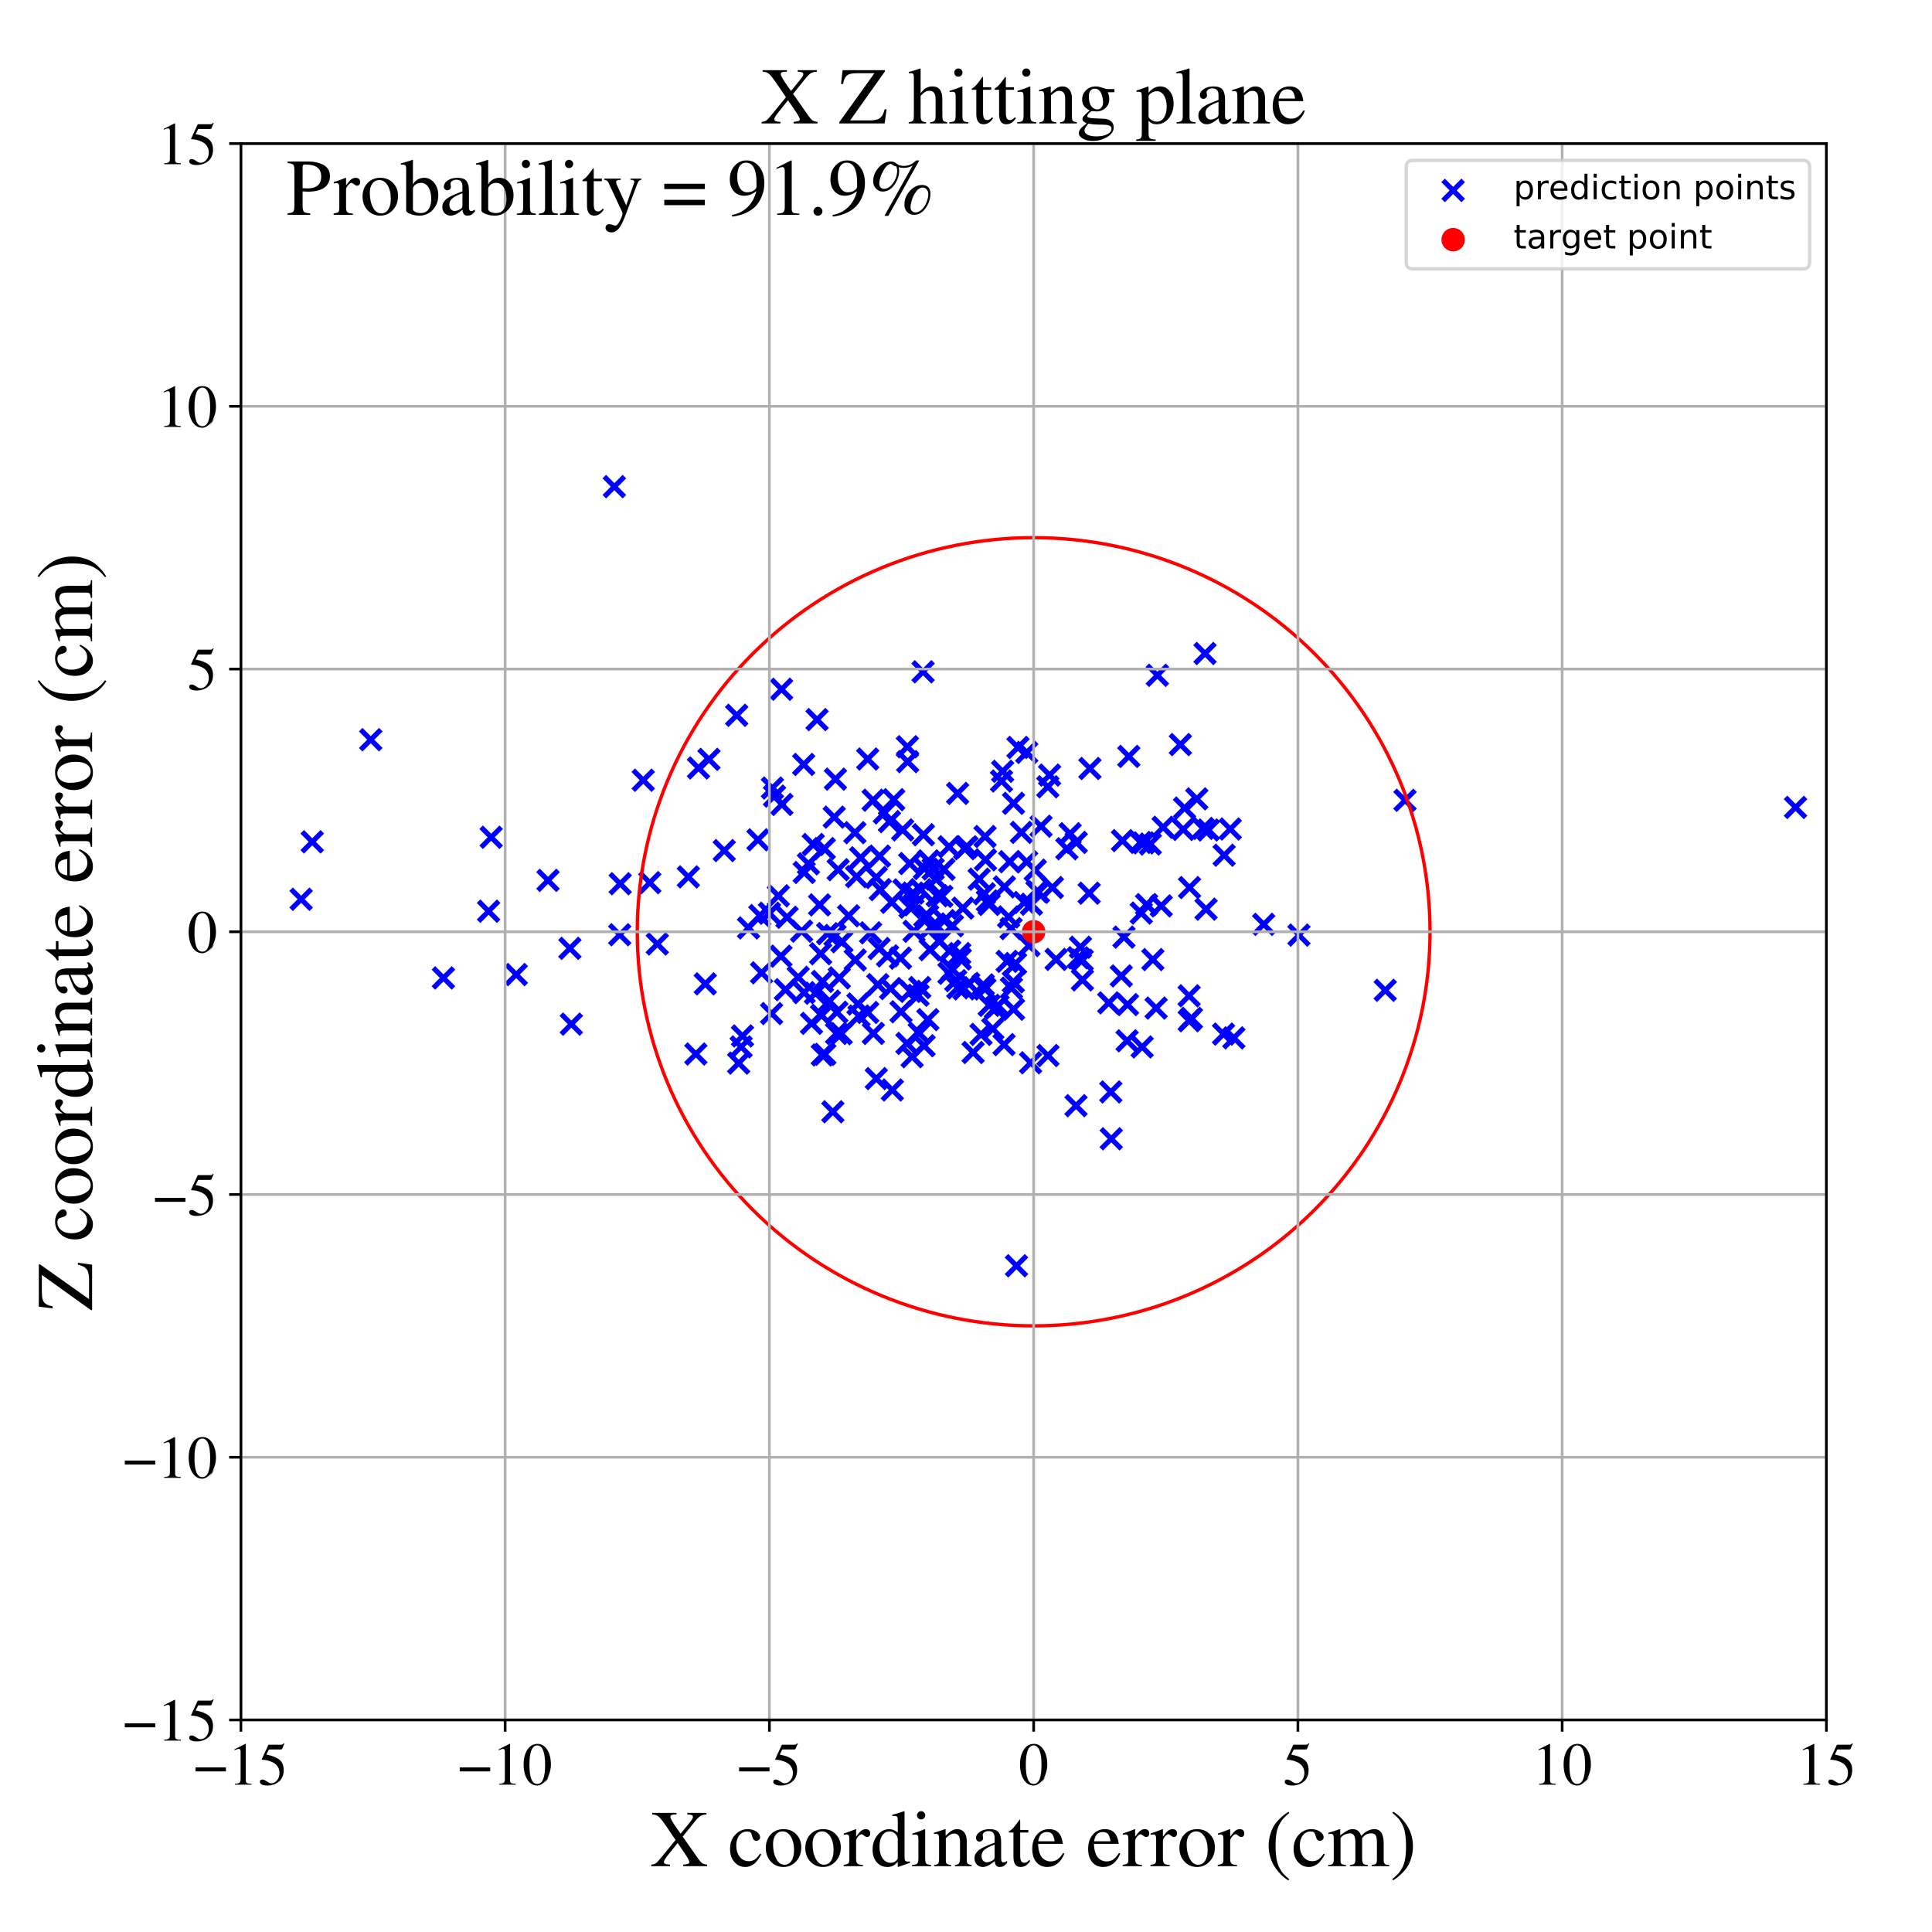 <?xml version="1.0" encoding="utf-8" standalone="no"?>
<!DOCTYPE svg PUBLIC "-//W3C//DTD SVG 1.1//EN"
  "http://www.w3.org/Graphics/SVG/1.1/DTD/svg11.dtd">
<!-- Created with matplotlib (https://matplotlib.org/) -->
<svg height="576pt" version="1.1" viewBox="0 0 576 576" width="576pt" xmlns="http://www.w3.org/2000/svg" xmlns:xlink="http://www.w3.org/1999/xlink">
 <defs>
  <style type="text/css">
*{stroke-linecap:butt;stroke-linejoin:round;}
  </style>
 </defs>
 <g id="figure_1">
  <g id="patch_1">
   <path d="M 0 576 
L 576 576 
L 576 0 
L 0 0 
z
" style="fill:#ffffff;"/>
  </g>
  <g id="axes_1">
   <g id="patch_2">
    <path d="M 71.822 512.784 
L 544.52 512.784 
L 544.52 42.802 
L 71.822 42.802 
z
" style="fill:#ffffff;"/>
   </g>
   <g id="PathCollection_1">
    <defs>
     <path d="M -3 3 
L 3 -3 
M -3 -3 
L 3 3 
" id="ma63eb41784" style="stroke:#0000ff;stroke-width:1.5;"/>
    </defs>
    <g clip-path="url(#p6f1538db08)">
     <use style="fill:#0000ff;stroke:#0000ff;stroke-width:1.5;" x="292.481" xlink:href="#ma63eb41784" y="308.386"/>
     <use style="fill:#0000ff;stroke:#0000ff;stroke-width:1.5;" x="336.024" xlink:href="#ma63eb41784" y="310.299"/>
     <use style="fill:#0000ff;stroke:#0000ff;stroke-width:1.5;" x="285.548" xlink:href="#ma63eb41784" y="294.498"/>
     <use style="fill:#0000ff;stroke:#0000ff;stroke-width:1.5;" x="261.255" xlink:href="#ma63eb41784" y="261.612"/>
     <use style="fill:#0000ff;stroke:#0000ff;stroke-width:1.5;" x="340.261" xlink:href="#ma63eb41784" y="272.219"/>
     <use style="fill:#0000ff;stroke:#0000ff;stroke-width:1.5;" x="320.795" xlink:href="#ma63eb41784" y="329.637"/>
     <use style="fill:#0000ff;stroke:#0000ff;stroke-width:1.5;" x="302.109" xlink:href="#ma63eb41784" y="292.75"/>
     <use style="fill:#0000ff;stroke:#0000ff;stroke-width:1.5;" x="295.994" xlink:href="#ma63eb41784" y="306.741"/>
     <use style="fill:#0000ff;stroke:#0000ff;stroke-width:1.5;" x="309.604" xlink:href="#ma63eb41784" y="265.983"/>
     <use style="fill:#0000ff;stroke:#0000ff;stroke-width:1.5;" x="353.162" xlink:href="#ma63eb41784" y="240.909"/>
     <use style="fill:#0000ff;stroke:#0000ff;stroke-width:1.5;" x="249.891" xlink:href="#ma63eb41784" y="259.289"/>
     <use style="fill:#0000ff;stroke:#0000ff;stroke-width:1.5;" x="256.589" xlink:href="#ma63eb41784" y="255.738"/>
     <use style="fill:#0000ff;stroke:#0000ff;stroke-width:1.5;" x="330.562" xlink:href="#ma63eb41784" y="298.996"/>
     <use style="fill:#0000ff;stroke:#0000ff;stroke-width:1.5;" x="334.639" xlink:href="#ma63eb41784" y="250.618"/>
     <use style="fill:#0000ff;stroke:#0000ff;stroke-width:1.5;" x="274.539" xlink:href="#ma63eb41784" y="265.258"/>
     <use style="fill:#0000ff;stroke:#0000ff;stroke-width:1.5;" x="183.156" xlink:href="#ma63eb41784" y="145.091"/>
     <use style="fill:#0000ff;stroke:#0000ff;stroke-width:1.5;" x="275.504" xlink:href="#ma63eb41784" y="311.773"/>
     <use style="fill:#0000ff;stroke:#0000ff;stroke-width:1.5;" x="262.098" xlink:href="#ma63eb41784" y="282.785"/>
     <use style="fill:#0000ff;stroke:#0000ff;stroke-width:1.5;" x="153.915" xlink:href="#ma63eb41784" y="290.546"/>
     <use style="fill:#0000ff;stroke:#0000ff;stroke-width:1.5;" x="305.372" xlink:href="#ma63eb41784" y="269.058"/>
     <use style="fill:#0000ff;stroke:#0000ff;stroke-width:1.5;" x="266.044" xlink:href="#ma63eb41784" y="324.966"/>
     <use style="fill:#0000ff;stroke:#0000ff;stroke-width:1.5;" x="354.644" xlink:href="#ma63eb41784" y="264.614"/>
     <use style="fill:#0000ff;stroke:#0000ff;stroke-width:1.5;" x="275.599" xlink:href="#ma63eb41784" y="258.944"/>
     <use style="fill:#0000ff;stroke:#0000ff;stroke-width:1.5;" x="334.295" xlink:href="#ma63eb41784" y="290.963"/>
     <use style="fill:#0000ff;stroke:#0000ff;stroke-width:1.5;" x="241.028" xlink:href="#ma63eb41784" y="257.536"/>
     <use style="fill:#0000ff;stroke:#0000ff;stroke-width:1.5;" x="352.767" xlink:href="#ma63eb41784" y="247.283"/>
     <use style="fill:#0000ff;stroke:#0000ff;stroke-width:1.5;" x="211.37" xlink:href="#ma63eb41784" y="226.395"/>
     <use style="fill:#0000ff;stroke:#0000ff;stroke-width:1.5;" x="322.125" xlink:href="#ma63eb41784" y="282.399"/>
     <use style="fill:#0000ff;stroke:#0000ff;stroke-width:1.5;" x="254.879" xlink:href="#ma63eb41784" y="248.251"/>
     <use style="fill:#0000ff;stroke:#0000ff;stroke-width:1.5;" x="331.307" xlink:href="#ma63eb41784" y="339.516"/>
     <use style="fill:#0000ff;stroke:#0000ff;stroke-width:1.5;" x="342.947" xlink:href="#ma63eb41784" y="251.639"/>
     <use style="fill:#0000ff;stroke:#0000ff;stroke-width:1.5;" x="277.616" xlink:href="#ma63eb41784" y="276.445"/>
     <use style="fill:#0000ff;stroke:#0000ff;stroke-width:1.5;" x="245.914" xlink:href="#ma63eb41784" y="314.325"/>
     <use style="fill:#0000ff;stroke:#0000ff;stroke-width:1.5;" x="307.505" xlink:href="#ma63eb41784" y="269.597"/>
     <use style="fill:#0000ff;stroke:#0000ff;stroke-width:1.5;" x="281.427" xlink:href="#ma63eb41784" y="259.166"/>
     <use style="fill:#0000ff;stroke:#0000ff;stroke-width:1.5;" x="302.778" xlink:href="#ma63eb41784" y="287.253"/>
     <use style="fill:#0000ff;stroke:#0000ff;stroke-width:1.5;" x="313.763" xlink:href="#ma63eb41784" y="264.613"/>
     <use style="fill:#0000ff;stroke:#0000ff;stroke-width:1.5;" x="265.176" xlink:href="#ma63eb41784" y="244.954"/>
     <use style="fill:#0000ff;stroke:#0000ff;stroke-width:1.5;" x="244.662" xlink:href="#ma63eb41784" y="284.344"/>
     <use style="fill:#0000ff;stroke:#0000ff;stroke-width:1.5;" x="234.649" xlink:href="#ma63eb41784" y="273.483"/>
     <use style="fill:#0000ff;stroke:#0000ff;stroke-width:1.5;" x="279.089" xlink:href="#ma63eb41784" y="262.098"/>
     <use style="fill:#0000ff;stroke:#0000ff;stroke-width:1.5;" x="314.858" xlink:href="#ma63eb41784" y="286.034"/>
     <use style="fill:#0000ff;stroke:#0000ff;stroke-width:1.5;" x="238.991" xlink:href="#ma63eb41784" y="277.607"/>
     <use style="fill:#0000ff;stroke:#0000ff;stroke-width:1.5;" x="271.22" xlink:href="#ma63eb41784" y="257.445"/>
     <use style="fill:#0000ff;stroke:#0000ff;stroke-width:1.5;" x="308.65" xlink:href="#ma63eb41784" y="259.43"/>
     <use style="fill:#0000ff;stroke:#0000ff;stroke-width:1.5;" x="280.788" xlink:href="#ma63eb41784" y="267.226"/>
     <use style="fill:#0000ff;stroke:#0000ff;stroke-width:1.5;" x="309.166" xlink:href="#ma63eb41784" y="265.793"/>
     <use style="fill:#0000ff;stroke:#0000ff;stroke-width:1.5;" x="241.941" xlink:href="#ma63eb41784" y="305.095"/>
     <use style="fill:#0000ff;stroke:#0000ff;stroke-width:1.5;" x="255.385" xlink:href="#ma63eb41784" y="261.366"/>
     <use style="fill:#0000ff;stroke:#0000ff;stroke-width:1.5;" x="264.611" xlink:href="#ma63eb41784" y="284.995"/>
     <use style="fill:#0000ff;stroke:#0000ff;stroke-width:1.5;" x="265.523" xlink:href="#ma63eb41784" y="294.736"/>
     <use style="fill:#0000ff;stroke:#0000ff;stroke-width:1.5;" x="268.632" xlink:href="#ma63eb41784" y="301.643"/>
     <use style="fill:#0000ff;stroke:#0000ff;stroke-width:1.5;" x="261.258" xlink:href="#ma63eb41784" y="321.57"/>
     <use style="fill:#0000ff;stroke:#0000ff;stroke-width:1.5;" x="255.784" xlink:href="#ma63eb41784" y="299.331"/>
     <use style="fill:#0000ff;stroke:#0000ff;stroke-width:1.5;" x="256.102" xlink:href="#ma63eb41784" y="302.907"/>
     <use style="fill:#0000ff;stroke:#0000ff;stroke-width:1.5;" x="215.926" xlink:href="#ma63eb41784" y="253.588"/>
     <use style="fill:#0000ff;stroke:#0000ff;stroke-width:1.5;" x="225.979" xlink:href="#ma63eb41784" y="250.379"/>
     <use style="fill:#0000ff;stroke:#0000ff;stroke-width:1.5;" x="273.703" xlink:href="#ma63eb41784" y="296.725"/>
     <use style="fill:#0000ff;stroke:#0000ff;stroke-width:1.5;" x="284.94" xlink:href="#ma63eb41784" y="292.38"/>
     <use style="fill:#0000ff;stroke:#0000ff;stroke-width:1.5;" x="233.097" xlink:href="#ma63eb41784" y="239.833"/>
     <use style="fill:#0000ff;stroke:#0000ff;stroke-width:1.5;" x="293.46" xlink:href="#ma63eb41784" y="266.464"/>
     <use style="fill:#0000ff;stroke:#0000ff;stroke-width:1.5;" x="312.921" xlink:href="#ma63eb41784" y="231.081"/>
     <use style="fill:#0000ff;stroke:#0000ff;stroke-width:1.5;" x="205.228" xlink:href="#ma63eb41784" y="261.436"/>
     <use style="fill:#0000ff;stroke:#0000ff;stroke-width:1.5;" x="258.694" xlink:href="#ma63eb41784" y="301.855"/>
     <use style="fill:#0000ff;stroke:#0000ff;stroke-width:1.5;" x="387.267" xlink:href="#ma63eb41784" y="278.781"/>
     <use style="fill:#0000ff;stroke:#0000ff;stroke-width:1.5;" x="248.707" xlink:href="#ma63eb41784" y="243.614"/>
     <use style="fill:#0000ff;stroke:#0000ff;stroke-width:1.5;" x="93.094" xlink:href="#ma63eb41784" y="250.981"/>
     <use style="fill:#0000ff;stroke:#0000ff;stroke-width:1.5;" x="346.205" xlink:href="#ma63eb41784" y="270.079"/>
     <use style="fill:#0000ff;stroke:#0000ff;stroke-width:1.5;" x="335.088" xlink:href="#ma63eb41784" y="279.393"/>
     <use style="fill:#0000ff;stroke:#0000ff;stroke-width:1.5;" x="293.678" xlink:href="#ma63eb41784" y="249.391"/>
     <use style="fill:#0000ff;stroke:#0000ff;stroke-width:1.5;" x="244.938" xlink:href="#ma63eb41784" y="302.722"/>
     <use style="fill:#0000ff;stroke:#0000ff;stroke-width:1.5;" x="269.503" xlink:href="#ma63eb41784" y="265.323"/>
     <use style="fill:#0000ff;stroke:#0000ff;stroke-width:1.5;" x="345.049" xlink:href="#ma63eb41784" y="201.334"/>
     <use style="fill:#0000ff;stroke:#0000ff;stroke-width:1.5;" x="89.779" xlink:href="#ma63eb41784" y="268.1"/>
     <use style="fill:#0000ff;stroke:#0000ff;stroke-width:1.5;" x="282.958" xlink:href="#ma63eb41784" y="252.442"/>
     <use style="fill:#0000ff;stroke:#0000ff;stroke-width:1.5;" x="367.857" xlink:href="#ma63eb41784" y="309.429"/>
     <use style="fill:#0000ff;stroke:#0000ff;stroke-width:1.5;" x="285.504" xlink:href="#ma63eb41784" y="236.542"/>
     <use style="fill:#0000ff;stroke:#0000ff;stroke-width:1.5;" x="207.463" xlink:href="#ma63eb41784" y="314.239"/>
     <use style="fill:#0000ff;stroke:#0000ff;stroke-width:1.5;" x="294.372" xlink:href="#ma63eb41784" y="268.588"/>
     <use style="fill:#0000ff;stroke:#0000ff;stroke-width:1.5;" x="220.224" xlink:href="#ma63eb41784" y="316.957"/>
     <use style="fill:#0000ff;stroke:#0000ff;stroke-width:1.5;" x="208.24" xlink:href="#ma63eb41784" y="228.955"/>
     <use style="fill:#0000ff;stroke:#0000ff;stroke-width:1.5;" x="281.52" xlink:href="#ma63eb41784" y="274.452"/>
     <use style="fill:#0000ff;stroke:#0000ff;stroke-width:1.5;" x="312.39" xlink:href="#ma63eb41784" y="234.574"/>
     <use style="fill:#0000ff;stroke:#0000ff;stroke-width:1.5;" x="250.23" xlink:href="#ma63eb41784" y="291.546"/>
     <use style="fill:#0000ff;stroke:#0000ff;stroke-width:1.5;" x="243.596" xlink:href="#ma63eb41784" y="214.544"/>
     <use style="fill:#0000ff;stroke:#0000ff;stroke-width:1.5;" x="298.587" xlink:href="#ma63eb41784" y="232.848"/>
     <use style="fill:#0000ff;stroke:#0000ff;stroke-width:1.5;" x="110.53" xlink:href="#ma63eb41784" y="220.537"/>
     <use style="fill:#0000ff;stroke:#0000ff;stroke-width:1.5;" x="250.796" xlink:href="#ma63eb41784" y="308.192"/>
     <use style="fill:#0000ff;stroke:#0000ff;stroke-width:1.5;" x="412.99" xlink:href="#ma63eb41784" y="295.245"/>
     <use style="fill:#0000ff;stroke:#0000ff;stroke-width:1.5;" x="274.223" xlink:href="#ma63eb41784" y="294.428"/>
     <use style="fill:#0000ff;stroke:#0000ff;stroke-width:1.5;" x="331.175" xlink:href="#ma63eb41784" y="325.542"/>
     <use style="fill:#0000ff;stroke:#0000ff;stroke-width:1.5;" x="246.762" xlink:href="#ma63eb41784" y="278.349"/>
     <use style="fill:#0000ff;stroke:#0000ff;stroke-width:1.5;" x="306.114" xlink:href="#ma63eb41784" y="224.318"/>
     <use style="fill:#0000ff;stroke:#0000ff;stroke-width:1.5;" x="306.085" xlink:href="#ma63eb41784" y="256.907"/>
     <use style="fill:#0000ff;stroke:#0000ff;stroke-width:1.5;" x="263.654" xlink:href="#ma63eb41784" y="242.361"/>
     <use style="fill:#0000ff;stroke:#0000ff;stroke-width:1.5;" x="191.78" xlink:href="#ma63eb41784" y="232.617"/>
     <use style="fill:#0000ff;stroke:#0000ff;stroke-width:1.5;" x="294.914" xlink:href="#ma63eb41784" y="299.731"/>
     <use style="fill:#0000ff;stroke:#0000ff;stroke-width:1.5;" x="195.969" xlink:href="#ma63eb41784" y="281.442"/>
     <use style="fill:#0000ff;stroke:#0000ff;stroke-width:1.5;" x="210.268" xlink:href="#ma63eb41784" y="293.326"/>
     <use style="fill:#0000ff;stroke:#0000ff;stroke-width:1.5;" x="253.013" xlink:href="#ma63eb41784" y="273.028"/>
     <use style="fill:#0000ff;stroke:#0000ff;stroke-width:1.5;" x="340.049" xlink:href="#ma63eb41784" y="251.155"/>
     <use style="fill:#0000ff;stroke:#0000ff;stroke-width:1.5;" x="303.495" xlink:href="#ma63eb41784" y="222.837"/>
     <use style="fill:#0000ff;stroke:#0000ff;stroke-width:1.5;" x="249.073" xlink:href="#ma63eb41784" y="232.29"/>
     <use style="fill:#0000ff;stroke:#0000ff;stroke-width:1.5;" x="249.506" xlink:href="#ma63eb41784" y="301.782"/>
     <use style="fill:#0000ff;stroke:#0000ff;stroke-width:1.5;" x="291.919" xlink:href="#ma63eb41784" y="262.11"/>
     <use style="fill:#0000ff;stroke:#0000ff;stroke-width:1.5;" x="301.029" xlink:href="#ma63eb41784" y="256.9"/>
     <use style="fill:#0000ff;stroke:#0000ff;stroke-width:1.5;" x="286.295" xlink:href="#ma63eb41784" y="285.906"/>
     <use style="fill:#0000ff;stroke:#0000ff;stroke-width:1.5;" x="42.391" xlink:href="#ma63eb41784" y="276.742"/>
     <use style="fill:#0000ff;stroke:#0000ff;stroke-width:1.5;" x="283.155" xlink:href="#ma63eb41784" y="283.52"/>
     <use style="fill:#0000ff;stroke:#0000ff;stroke-width:1.5;" x="258.698" xlink:href="#ma63eb41784" y="226.294"/>
     <use style="fill:#0000ff;stroke:#0000ff;stroke-width:1.5;" x="287.402" xlink:href="#ma63eb41784" y="294.826"/>
     <use style="fill:#0000ff;stroke:#0000ff;stroke-width:1.5;" x="418.887" xlink:href="#ma63eb41784" y="238.604"/>
     <use style="fill:#0000ff;stroke:#0000ff;stroke-width:1.5;" x="282.917" xlink:href="#ma63eb41784" y="290.166"/>
     <use style="fill:#0000ff;stroke:#0000ff;stroke-width:1.5;" x="293.807" xlink:href="#ma63eb41784" y="256.348"/>
     <use style="fill:#0000ff;stroke:#0000ff;stroke-width:1.5;" x="232.825" xlink:href="#ma63eb41784" y="285.069"/>
     <use style="fill:#0000ff;stroke:#0000ff;stroke-width:1.5;" x="242.465" xlink:href="#ma63eb41784" y="251.777"/>
     <use style="fill:#0000ff;stroke:#0000ff;stroke-width:1.5;" x="271.937" xlink:href="#ma63eb41784" y="315.043"/>
     <use style="fill:#0000ff;stroke:#0000ff;stroke-width:1.5;" x="360.258" xlink:href="#ma63eb41784" y="247.45"/>
     <use style="fill:#0000ff;stroke:#0000ff;stroke-width:1.5;" x="293.153" xlink:href="#ma63eb41784" y="293.623"/>
     <use style="fill:#0000ff;stroke:#0000ff;stroke-width:1.5;" x="271.432" xlink:href="#ma63eb41784" y="295.565"/>
     <use style="fill:#0000ff;stroke:#0000ff;stroke-width:1.5;" x="170.335" xlink:href="#ma63eb41784" y="305.334"/>
     <use style="fill:#0000ff;stroke:#0000ff;stroke-width:1.5;" x="248.304" xlink:href="#ma63eb41784" y="331.459"/>
     <use style="fill:#0000ff;stroke:#0000ff;stroke-width:1.5;" x="184.904" xlink:href="#ma63eb41784" y="263.473"/>
     <use style="fill:#0000ff;stroke:#0000ff;stroke-width:1.5;" x="193.724" xlink:href="#ma63eb41784" y="263.149"/>
     <use style="fill:#0000ff;stroke:#0000ff;stroke-width:1.5;" x="324.716" xlink:href="#ma63eb41784" y="266.292"/>
     <use style="fill:#0000ff;stroke:#0000ff;stroke-width:1.5;" x="351.905" xlink:href="#ma63eb41784" y="221.981"/>
     <use style="fill:#0000ff;stroke:#0000ff;stroke-width:1.5;" x="283.956" xlink:href="#ma63eb41784" y="276.012"/>
     <use style="fill:#0000ff;stroke:#0000ff;stroke-width:1.5;" x="262.224" xlink:href="#ma63eb41784" y="255.234"/>
     <use style="fill:#0000ff;stroke:#0000ff;stroke-width:1.5;" x="300.263" xlink:href="#ma63eb41784" y="286.614"/>
     <use style="fill:#0000ff;stroke:#0000ff;stroke-width:1.5;" x="239.724" xlink:href="#ma63eb41784" y="295.931"/>
     <use style="fill:#0000ff;stroke:#0000ff;stroke-width:1.5;" x="278.668" xlink:href="#ma63eb41784" y="275.463"/>
     <use style="fill:#0000ff;stroke:#0000ff;stroke-width:1.5;" x="41.383" xlink:href="#ma63eb41784" y="281.94"/>
     <use style="fill:#0000ff;stroke:#0000ff;stroke-width:1.5;" x="265.834" xlink:href="#ma63eb41784" y="269.012"/>
     <use style="fill:#0000ff;stroke:#0000ff;stroke-width:1.5;" x="266.451" xlink:href="#ma63eb41784" y="238.412"/>
     <use style="fill:#0000ff;stroke:#0000ff;stroke-width:1.5;" x="230.288" xlink:href="#ma63eb41784" y="234.941"/>
     <use style="fill:#0000ff;stroke:#0000ff;stroke-width:1.5;" x="132.207" xlink:href="#ma63eb41784" y="291.56"/>
     <use style="fill:#0000ff;stroke:#0000ff;stroke-width:1.5;" x="343.711" xlink:href="#ma63eb41784" y="286.083"/>
     <use style="fill:#0000ff;stroke:#0000ff;stroke-width:1.5;" x="248.942" xlink:href="#ma63eb41784" y="278.894"/>
     <use style="fill:#0000ff;stroke:#0000ff;stroke-width:1.5;" x="239.604" xlink:href="#ma63eb41784" y="227.909"/>
     <use style="fill:#0000ff;stroke:#0000ff;stroke-width:1.5;" x="318.07" xlink:href="#ma63eb41784" y="253.041"/>
     <use style="fill:#0000ff;stroke:#0000ff;stroke-width:1.5;" x="169.907" xlink:href="#ma63eb41784" y="282.737"/>
     <use style="fill:#0000ff;stroke:#0000ff;stroke-width:1.5;" x="299.336" xlink:href="#ma63eb41784" y="311.436"/>
     <use style="fill:#0000ff;stroke:#0000ff;stroke-width:1.5;" x="249.406" xlink:href="#ma63eb41784" y="308.107"/>
     <use style="fill:#0000ff;stroke:#0000ff;stroke-width:1.5;" x="247.276" xlink:href="#ma63eb41784" y="298.463"/>
     <use style="fill:#0000ff;stroke:#0000ff;stroke-width:1.5;" x="303.05" xlink:href="#ma63eb41784" y="377.374"/>
     <use style="fill:#0000ff;stroke:#0000ff;stroke-width:1.5;" x="261.706" xlink:href="#ma63eb41784" y="293.545"/>
     <use style="fill:#0000ff;stroke:#0000ff;stroke-width:1.5;" x="262.455" xlink:href="#ma63eb41784" y="265.227"/>
     <use style="fill:#0000ff;stroke:#0000ff;stroke-width:1.5;" x="229.405" xlink:href="#ma63eb41784" y="272.268"/>
     <use style="fill:#0000ff;stroke:#0000ff;stroke-width:1.5;" x="340.938" xlink:href="#ma63eb41784" y="251.303"/>
     <use style="fill:#0000ff;stroke:#0000ff;stroke-width:1.5;" x="341.832" xlink:href="#ma63eb41784" y="269.687"/>
     <use style="fill:#0000ff;stroke:#0000ff;stroke-width:1.5;" x="307.263" xlink:href="#ma63eb41784" y="316.853"/>
     <use style="fill:#0000ff;stroke:#0000ff;stroke-width:1.5;" x="344.679" xlink:href="#ma63eb41784" y="300.544"/>
     <use style="fill:#0000ff;stroke:#0000ff;stroke-width:1.5;" x="310.378" xlink:href="#ma63eb41784" y="246.324"/>
     <use style="fill:#0000ff;stroke:#0000ff;stroke-width:1.5;" x="275.712" xlink:href="#ma63eb41784" y="273.163"/>
     <use style="fill:#0000ff;stroke:#0000ff;stroke-width:1.5;" x="301.546" xlink:href="#ma63eb41784" y="294.6"/>
     <use style="fill:#0000ff;stroke:#0000ff;stroke-width:1.5;" x="268.466" xlink:href="#ma63eb41784" y="285.653"/>
     <use style="fill:#0000ff;stroke:#0000ff;stroke-width:1.5;" x="271.315" xlink:href="#ma63eb41784" y="270.49"/>
     <use style="fill:#0000ff;stroke:#0000ff;stroke-width:1.5;" x="286.116" xlink:href="#ma63eb41784" y="284.298"/>
     <use style="fill:#0000ff;stroke:#0000ff;stroke-width:1.5;" x="270.61" xlink:href="#ma63eb41784" y="227.073"/>
     <use style="fill:#0000ff;stroke:#0000ff;stroke-width:1.5;" x="306.762" xlink:href="#ma63eb41784" y="281.909"/>
     <use style="fill:#0000ff;stroke:#0000ff;stroke-width:1.5;" x="220.967" xlink:href="#ma63eb41784" y="312.115"/>
     <use style="fill:#0000ff;stroke:#0000ff;stroke-width:1.5;" x="245.212" xlink:href="#ma63eb41784" y="292.609"/>
     <use style="fill:#0000ff;stroke:#0000ff;stroke-width:1.5;" x="146.442" xlink:href="#ma63eb41784" y="249.616"/>
     <use style="fill:#0000ff;stroke:#0000ff;stroke-width:1.5;" x="366.774" xlink:href="#ma63eb41784" y="247.164"/>
     <use style="fill:#0000ff;stroke:#0000ff;stroke-width:1.5;" x="356.813" xlink:href="#ma63eb41784" y="238.177"/>
     <use style="fill:#0000ff;stroke:#0000ff;stroke-width:1.5;" x="288.255" xlink:href="#ma63eb41784" y="252.465"/>
     <use style="fill:#0000ff;stroke:#0000ff;stroke-width:1.5;" x="364.783" xlink:href="#ma63eb41784" y="308.3"/>
     <use style="fill:#0000ff;stroke:#0000ff;stroke-width:1.5;" x="243.117" xlink:href="#ma63eb41784" y="296.119"/>
     <use style="fill:#0000ff;stroke:#0000ff;stroke-width:1.5;" x="340.517" xlink:href="#ma63eb41784" y="312.131"/>
     <use style="fill:#0000ff;stroke:#0000ff;stroke-width:1.5;" x="320.867" xlink:href="#ma63eb41784" y="251.147"/>
     <use style="fill:#0000ff;stroke:#0000ff;stroke-width:1.5;" x="336.54" xlink:href="#ma63eb41784" y="225.517"/>
     <use style="fill:#0000ff;stroke:#0000ff;stroke-width:1.5;" x="221.365" xlink:href="#ma63eb41784" y="308.856"/>
     <use style="fill:#0000ff;stroke:#0000ff;stroke-width:1.5;" x="259.559" xlink:href="#ma63eb41784" y="278.112"/>
     <use style="fill:#0000ff;stroke:#0000ff;stroke-width:1.5;" x="290.114" xlink:href="#ma63eb41784" y="313.785"/>
     <use style="fill:#0000ff;stroke:#0000ff;stroke-width:1.5;" x="535.317" xlink:href="#ma63eb41784" y="240.727"/>
     <use style="fill:#0000ff;stroke:#0000ff;stroke-width:1.5;" x="239.765" xlink:href="#ma63eb41784" y="260.11"/>
     <use style="fill:#0000ff;stroke:#0000ff;stroke-width:1.5;" x="230.915" xlink:href="#ma63eb41784" y="237.349"/>
     <use style="fill:#0000ff;stroke:#0000ff;stroke-width:1.5;" x="355.204" xlink:href="#ma63eb41784" y="303.612"/>
     <use style="fill:#0000ff;stroke:#0000ff;stroke-width:1.5;" x="300.7" xlink:href="#ma63eb41784" y="273.36"/>
     <use style="fill:#0000ff;stroke:#0000ff;stroke-width:1.5;" x="276.633" xlink:href="#ma63eb41784" y="303.992"/>
     <use style="fill:#0000ff;stroke:#0000ff;stroke-width:1.5;" x="251.006" xlink:href="#ma63eb41784" y="280.765"/>
     <use style="fill:#0000ff;stroke:#0000ff;stroke-width:1.5;" x="260.38" xlink:href="#ma63eb41784" y="308.094"/>
     <use style="fill:#0000ff;stroke:#0000ff;stroke-width:1.5;" x="299.448" xlink:href="#ma63eb41784" y="264.42"/>
     <use style="fill:#0000ff;stroke:#0000ff;stroke-width:1.5;" x="254.984" xlink:href="#ma63eb41784" y="286.202"/>
     <use style="fill:#0000ff;stroke:#0000ff;stroke-width:1.5;" x="-1" xlink:href="#ma63eb41784" y="339.35"/>
     <use style="fill:#0000ff;stroke:#0000ff;stroke-width:1.5;" x="-1" xlink:href="#ma63eb41784" y="336.553"/>
     <use style="fill:#0000ff;stroke:#0000ff;stroke-width:1.5;" x="226.54" xlink:href="#ma63eb41784" y="272.962"/>
     <use style="fill:#0000ff;stroke:#0000ff;stroke-width:1.5;" x="230.036" xlink:href="#ma63eb41784" y="302.182"/>
     <use style="fill:#0000ff;stroke:#0000ff;stroke-width:1.5;" x="322.705" xlink:href="#ma63eb41784" y="292.143"/>
     <use style="fill:#0000ff;stroke:#0000ff;stroke-width:1.5;" x="272.163" xlink:href="#ma63eb41784" y="266.253"/>
     <use style="fill:#0000ff;stroke:#0000ff;stroke-width:1.5;" x="376.755" xlink:href="#ma63eb41784" y="275.578"/>
     <use style="fill:#0000ff;stroke:#0000ff;stroke-width:1.5;" x="278.207" xlink:href="#ma63eb41784" y="259.072"/>
     <use style="fill:#0000ff;stroke:#0000ff;stroke-width:1.5;" x="302.17" xlink:href="#ma63eb41784" y="300.892"/>
     <use style="fill:#0000ff;stroke:#0000ff;stroke-width:1.5;" x="163.383" xlink:href="#ma63eb41784" y="262.472"/>
     <use style="fill:#0000ff;stroke:#0000ff;stroke-width:1.5;" x="364.956" xlink:href="#ma63eb41784" y="254.975"/>
     <use style="fill:#0000ff;stroke:#0000ff;stroke-width:1.5;" x="279.422" xlink:href="#ma63eb41784" y="267.061"/>
     <use style="fill:#0000ff;stroke:#0000ff;stroke-width:1.5;" x="234.161" xlink:href="#ma63eb41784" y="295.06"/>
     <use style="fill:#0000ff;stroke:#0000ff;stroke-width:1.5;" x="145.672" xlink:href="#ma63eb41784" y="271.67"/>
     <use style="fill:#0000ff;stroke:#0000ff;stroke-width:1.5;" x="275.304" xlink:href="#ma63eb41784" y="248.87"/>
     <use style="fill:#0000ff;stroke:#0000ff;stroke-width:1.5;" x="237.971" xlink:href="#ma63eb41784" y="291.375"/>
     <use style="fill:#0000ff;stroke:#0000ff;stroke-width:1.5;" x="336.154" xlink:href="#ma63eb41784" y="299.501"/>
     <use style="fill:#0000ff;stroke:#0000ff;stroke-width:1.5;" x="277.282" xlink:href="#ma63eb41784" y="283.128"/>
     <use style="fill:#0000ff;stroke:#0000ff;stroke-width:1.5;" x="296.773" xlink:href="#ma63eb41784" y="300.547"/>
     <use style="fill:#0000ff;stroke:#0000ff;stroke-width:1.5;" x="244.348" xlink:href="#ma63eb41784" y="269.781"/>
     <use style="fill:#0000ff;stroke:#0000ff;stroke-width:1.5;" x="358.667" xlink:href="#ma63eb41784" y="246.982"/>
     <use style="fill:#0000ff;stroke:#0000ff;stroke-width:1.5;" x="287.592" xlink:href="#ma63eb41784" y="253.021"/>
     <use style="fill:#0000ff;stroke:#0000ff;stroke-width:1.5;" x="321.461" xlink:href="#ma63eb41784" y="285.538"/>
     <use style="fill:#0000ff;stroke:#0000ff;stroke-width:1.5;" x="322.65" xlink:href="#ma63eb41784" y="286.269"/>
     <use style="fill:#0000ff;stroke:#0000ff;stroke-width:1.5;" x="219.64" xlink:href="#ma63eb41784" y="213.262"/>
     <use style="fill:#0000ff;stroke:#0000ff;stroke-width:1.5;" x="283.959" xlink:href="#ma63eb41784" y="288.999"/>
     <use style="fill:#0000ff;stroke:#0000ff;stroke-width:1.5;" x="274.063" xlink:href="#ma63eb41784" y="308.071"/>
     <use style="fill:#0000ff;stroke:#0000ff;stroke-width:1.5;" x="276.575" xlink:href="#ma63eb41784" y="273.048"/>
     <use style="fill:#0000ff;stroke:#0000ff;stroke-width:1.5;" x="260.32" xlink:href="#ma63eb41784" y="238.57"/>
     <use style="fill:#0000ff;stroke:#0000ff;stroke-width:1.5;" x="319.043" xlink:href="#ma63eb41784" y="248.556"/>
     <use style="fill:#0000ff;stroke:#0000ff;stroke-width:1.5;" x="312.437" xlink:href="#ma63eb41784" y="314.69"/>
     <use style="fill:#0000ff;stroke:#0000ff;stroke-width:1.5;" x="233.017" xlink:href="#ma63eb41784" y="205.492"/>
     <use style="fill:#0000ff;stroke:#0000ff;stroke-width:1.5;" x="-1" xlink:href="#ma63eb41784" y="286.641"/>
     <use style="fill:#0000ff;stroke:#0000ff;stroke-width:1.5;" x="-1" xlink:href="#ma63eb41784" y="302.345"/>
     <use style="fill:#0000ff;stroke:#0000ff;stroke-width:1.5;" x="5.59" xlink:href="#ma63eb41784" y="300.436"/>
     <use style="fill:#0000ff;stroke:#0000ff;stroke-width:1.5;" x="346.763" xlink:href="#ma63eb41784" y="246.644"/>
     <use style="fill:#0000ff;stroke:#0000ff;stroke-width:1.5;" x="270.522" xlink:href="#ma63eb41784" y="222.634"/>
     <use style="fill:#0000ff;stroke:#0000ff;stroke-width:1.5;" x="269.119" xlink:href="#ma63eb41784" y="247.424"/>
     <use style="fill:#0000ff;stroke:#0000ff;stroke-width:1.5;" x="232.058" xlink:href="#ma63eb41784" y="267.079"/>
     <use style="fill:#0000ff;stroke:#0000ff;stroke-width:1.5;" x="304.518" xlink:href="#ma63eb41784" y="248.172"/>
     <use style="fill:#0000ff;stroke:#0000ff;stroke-width:1.5;" x="272.498" xlink:href="#ma63eb41784" y="277.649"/>
     <use style="fill:#0000ff;stroke:#0000ff;stroke-width:1.5;" x="223.16" xlink:href="#ma63eb41784" y="276.648"/>
     <use style="fill:#0000ff;stroke:#0000ff;stroke-width:1.5;" x="287.057" xlink:href="#ma63eb41784" y="270.745"/>
     <use style="fill:#0000ff;stroke:#0000ff;stroke-width:1.5;" x="245.149" xlink:href="#ma63eb41784" y="314.521"/>
     <use style="fill:#0000ff;stroke:#0000ff;stroke-width:1.5;" x="184.766" xlink:href="#ma63eb41784" y="278.68"/>
     <use style="fill:#0000ff;stroke:#0000ff;stroke-width:1.5;" x="245.749" xlink:href="#ma63eb41784" y="252.99"/>
     <use style="fill:#0000ff;stroke:#0000ff;stroke-width:1.5;" x="298.926" xlink:href="#ma63eb41784" y="229.966"/>
     <use style="fill:#0000ff;stroke:#0000ff;stroke-width:1.5;" x="354.522" xlink:href="#ma63eb41784" y="296.89"/>
     <use style="fill:#0000ff;stroke:#0000ff;stroke-width:1.5;" x="354.539" xlink:href="#ma63eb41784" y="304.327"/>
     <use style="fill:#0000ff;stroke:#0000ff;stroke-width:1.5;" x="272.636" xlink:href="#ma63eb41784" y="269.73"/>
     <use style="fill:#0000ff;stroke:#0000ff;stroke-width:1.5;" x="359.571" xlink:href="#ma63eb41784" y="271.055"/>
     <use style="fill:#0000ff;stroke:#0000ff;stroke-width:1.5;" x="302.169" xlink:href="#ma63eb41784" y="239.492"/>
     <use style="fill:#0000ff;stroke:#0000ff;stroke-width:1.5;" x="227.055" xlink:href="#ma63eb41784" y="290.027"/>
     <use style="fill:#0000ff;stroke:#0000ff;stroke-width:1.5;" x="301.441" xlink:href="#ma63eb41784" y="276.837"/>
     <use style="fill:#0000ff;stroke:#0000ff;stroke-width:1.5;" x="280.092" xlink:href="#ma63eb41784" y="280.67"/>
     <use style="fill:#0000ff;stroke:#0000ff;stroke-width:1.5;" x="276.806" xlink:href="#ma63eb41784" y="256.657"/>
     <use style="fill:#0000ff;stroke:#0000ff;stroke-width:1.5;" x="288.813" xlink:href="#ma63eb41784" y="293.209"/>
     <use style="fill:#0000ff;stroke:#0000ff;stroke-width:1.5;" x="270.393" xlink:href="#ma63eb41784" y="311.08"/>
     <use style="fill:#0000ff;stroke:#0000ff;stroke-width:1.5;" x="294.904" xlink:href="#ma63eb41784" y="269.649"/>
     <use style="fill:#0000ff;stroke:#0000ff;stroke-width:1.5;" x="293.636" xlink:href="#ma63eb41784" y="294.848"/>
     <use style="fill:#0000ff;stroke:#0000ff;stroke-width:1.5;" x="275.199" xlink:href="#ma63eb41784" y="200.293"/>
     <use style="fill:#0000ff;stroke:#0000ff;stroke-width:1.5;" x="324.938" xlink:href="#ma63eb41784" y="229.114"/>
     <use style="fill:#0000ff;stroke:#0000ff;stroke-width:1.5;" x="297.566" xlink:href="#ma63eb41784" y="299.853"/>
     <use style="fill:#0000ff;stroke:#0000ff;stroke-width:1.5;" x="359.26" xlink:href="#ma63eb41784" y="194.827"/>
    </g>
   </g>
   <g id="PathCollection_2">
    <defs>
     <path d="M 0 3 
C 0.796 3 1.559 2.684 2.121 2.121 
C 2.684 1.559 3 0.796 3 0 
C 3 -0.796 2.684 -1.559 2.121 -2.121 
C 1.559 -2.684 0.796 -3 0 -3 
C -0.796 -3 -1.559 -2.684 -2.121 -2.121 
C -2.684 -1.559 -3 -0.796 -3 0 
C -3 0.796 -2.684 1.559 -2.121 2.121 
C -1.559 2.684 -0.796 3 0 3 
z
" id="m0c71f26b5e" style="stroke:#ff0000;"/>
    </defs>
    <g clip-path="url(#p6f1538db08)">
     <use style="fill:#ff0000;stroke:#ff0000;" x="308.171" xlink:href="#m0c71f26b5e" y="277.793"/>
    </g>
   </g>
   <g id="patch_3">
    <path clip-path="url(#p6f1538db08)" d="M 308.171 395.288 
C 339.511 395.288 369.572 382.908 391.733 360.875 
C 413.894 338.841 426.346 308.953 426.346 277.793 
C 426.346 246.633 413.894 216.745 391.733 194.711 
C 369.572 172.677 339.511 160.297 308.171 160.297 
C 276.831 160.297 246.77 172.677 224.609 194.711 
C 202.448 216.745 189.997 246.633 189.997 277.793 
C 189.997 308.953 202.448 338.841 224.609 360.875 
C 246.77 382.908 276.831 395.288 308.171 395.288 
z
" style="fill:none;stroke:#ff0000;stroke-linejoin:miter;"/>
   </g>
   <g id="matplotlib.axis_1">
    <g id="xtick_1">
     <g id="line2d_1">
      <path clip-path="url(#p6f1538db08)" d="M 71.822 512.784 
L 71.822 42.802 
" style="fill:none;stroke:#b0b0b0;stroke-linecap:square;stroke-width:0.8;"/>
     </g>
     <g id="line2d_2">
      <defs>
       <path d="M 0 0 
L 0 3.5 
" id="m42c5d120b9" style="stroke:#000000;stroke-width:0.8;"/>
      </defs>
      <g>
       <use style="stroke:#000000;stroke-width:0.8;" x="71.822" xlink:href="#m42c5d120b9" y="512.784"/>
      </g>
     </g>
     <g id="text_1">
      <!-- −15 -->
      <defs>
       <path d="M 3 22 
L 3 28.594 
L 53.406 28.594 
L 53.406 22 
z
" id="FreeSerif-8722"/>
       <path d="M 18.297 59.297 
Q 16.5 59.297 11.094 57.094 
L 11.094 58.5 
L 29.094 67.594 
L 29.906 67.406 
L 29.906 7.406 
Q 29.906 3.797 31.703 2.688 
Q 33.5 1.594 39.406 1.5 
L 39.406 0 
L 11.797 0 
L 11.797 1.5 
Q 17.406 1.703 19.344 3.141 
Q 21.297 4.594 21.297 9.297 
L 21.297 54.594 
Q 21.297 59.297 18.297 59.297 
z
" id="FreeSerif-49"/>
       <path d="M 35.703 19.406 
Q 35.703 24.703 33.344 28.797 
Q 31 32.906 27.641 35.156 
Q 24.297 37.406 20.141 38.844 
Q 16 40.297 12.953 40.75 
Q 9.906 41.203 7.594 41.203 
Q 6.406 41.203 6.406 42 
Q 6.406 42.297 6.5 42.5 
L 17.406 66.203 
L 38.297 66.203 
Q 39.906 66.203 40.844 66.703 
Q 41.797 67.203 42.906 68.797 
L 43.797 68.094 
L 40 59.203 
Q 39.594 58.297 37.703 58.297 
L 18.094 58.297 
L 13.906 49.797 
Q 28.5 47.203 35.594 41.344 
Q 42.703 35.5 42.703 24.203 
Q 42.703 18.297 40.844 13.688 
Q 39 9.094 36.141 6.297 
Q 33.297 3.5 29.547 1.703 
Q 25.797 -0.094 22.344 -0.75 
Q 18.906 -1.406 15.406 -1.406 
Q 9.797 -1.406 6.5 0.25 
Q 3.203 1.906 3.203 4.797 
Q 3.203 8.5 7.5 8.5 
Q 10.297 8.5 14.75 5.391 
Q 19.203 2.297 21.797 2.297 
Q 27.703 2.297 31.703 7.25 
Q 35.703 12.203 35.703 19.406 
z
" id="FreeSerif-53"/>
      </defs>
      <g transform="translate(57.746 532.077)scale(0.18 -0.18)">
       <use xlink:href="#FreeSerif-8722"/>
       <use x="56.4" xlink:href="#FreeSerif-49"/>
       <use x="106.4" xlink:href="#FreeSerif-53"/>
      </g>
     </g>
    </g>
    <g id="xtick_2">
     <g id="line2d_3">
      <path clip-path="url(#p6f1538db08)" d="M 150.605 512.784 
L 150.605 42.802 
" style="fill:none;stroke:#b0b0b0;stroke-linecap:square;stroke-width:0.8;"/>
     </g>
     <g id="line2d_4">
      <g>
       <use style="stroke:#000000;stroke-width:0.8;" x="150.605" xlink:href="#m42c5d120b9" y="512.784"/>
      </g>
     </g>
     <g id="text_2">
      <!-- −10 -->
      <defs>
       <path d="M 47.594 17.797 
Q 35.203 -1.406 25 -1.406 
Q 14.797 -1.406 8.594 8.391 
Q 2.406 18.203 2.406 33.594 
Q 2.406 48.094 8.594 57.844 
Q 14.797 67.594 25.406 67.594 
Q 35.203 67.594 41.391 58 
Q 47.594 48.406 47.594 33 
Q 47.594 17.797 35.203 -1.406 
z
M 25.094 65 
Q 12 65 12 32.703 
Q 12 1.203 25 1.203 
Q 38 1.203 38 32.797 
Q 38 48.5 34.703 56.75 
Q 31.406 65 25.094 65 
z
" id="FreeSerif-48"/>
      </defs>
      <g transform="translate(136.529 532.077)scale(0.18 -0.18)">
       <use xlink:href="#FreeSerif-8722"/>
       <use x="56.4" xlink:href="#FreeSerif-49"/>
       <use x="106.4" xlink:href="#FreeSerif-48"/>
      </g>
     </g>
    </g>
    <g id="xtick_3">
     <g id="line2d_5">
      <path clip-path="url(#p6f1538db08)" d="M 229.388 512.784 
L 229.388 42.802 
" style="fill:none;stroke:#b0b0b0;stroke-linecap:square;stroke-width:0.8;"/>
     </g>
     <g id="line2d_6">
      <g>
       <use style="stroke:#000000;stroke-width:0.8;" x="229.388" xlink:href="#m42c5d120b9" y="512.784"/>
      </g>
     </g>
     <g id="text_3">
      <!-- −5 -->
      <g transform="translate(219.812 532.077)scale(0.18 -0.18)">
       <use xlink:href="#FreeSerif-8722"/>
       <use x="56.4" xlink:href="#FreeSerif-53"/>
      </g>
     </g>
    </g>
    <g id="xtick_4">
     <g id="line2d_7">
      <path clip-path="url(#p6f1538db08)" d="M 308.171 512.784 
L 308.171 42.802 
" style="fill:none;stroke:#b0b0b0;stroke-linecap:square;stroke-width:0.8;"/>
     </g>
     <g id="line2d_8">
      <g>
       <use style="stroke:#000000;stroke-width:0.8;" x="308.171" xlink:href="#m42c5d120b9" y="512.784"/>
      </g>
     </g>
     <g id="text_4">
      <!-- 0 -->
      <g transform="translate(303.671 532.077)scale(0.18 -0.18)">
       <use xlink:href="#FreeSerif-48"/>
      </g>
     </g>
    </g>
    <g id="xtick_5">
     <g id="line2d_9">
      <path clip-path="url(#p6f1538db08)" d="M 386.954 512.784 
L 386.954 42.802 
" style="fill:none;stroke:#b0b0b0;stroke-linecap:square;stroke-width:0.8;"/>
     </g>
     <g id="line2d_10">
      <g>
       <use style="stroke:#000000;stroke-width:0.8;" x="386.954" xlink:href="#m42c5d120b9" y="512.784"/>
      </g>
     </g>
     <g id="text_5">
      <!-- 5 -->
      <g transform="translate(382.454 532.077)scale(0.18 -0.18)">
       <use xlink:href="#FreeSerif-53"/>
      </g>
     </g>
    </g>
    <g id="xtick_6">
     <g id="line2d_11">
      <path clip-path="url(#p6f1538db08)" d="M 465.737 512.784 
L 465.737 42.802 
" style="fill:none;stroke:#b0b0b0;stroke-linecap:square;stroke-width:0.8;"/>
     </g>
     <g id="line2d_12">
      <g>
       <use style="stroke:#000000;stroke-width:0.8;" x="465.737" xlink:href="#m42c5d120b9" y="512.784"/>
      </g>
     </g>
     <g id="text_6">
      <!-- 10 -->
      <g transform="translate(456.737 532.077)scale(0.18 -0.18)">
       <use xlink:href="#FreeSerif-49"/>
       <use x="50" xlink:href="#FreeSerif-48"/>
      </g>
     </g>
    </g>
    <g id="xtick_7">
     <g id="line2d_13">
      <path clip-path="url(#p6f1538db08)" d="M 544.52 512.784 
L 544.52 42.802 
" style="fill:none;stroke:#b0b0b0;stroke-linecap:square;stroke-width:0.8;"/>
     </g>
     <g id="line2d_14">
      <g>
       <use style="stroke:#000000;stroke-width:0.8;" x="544.52" xlink:href="#m42c5d120b9" y="512.784"/>
      </g>
     </g>
     <g id="text_7">
      <!-- 15 -->
      <g transform="translate(535.52 532.077)scale(0.18 -0.18)">
       <use xlink:href="#FreeSerif-49"/>
       <use x="50" xlink:href="#FreeSerif-53"/>
      </g>
     </g>
    </g>
    <g id="text_8">
     <!-- X coordinate error (cm) -->
     <defs>
      <path d="M 69.594 66.203 
L 69.594 64.297 
Q 64.703 64 62.047 62.344 
Q 59.406 60.703 54.703 54.906 
L 40.094 36.703 
L 59.297 9.297 
Q 62.297 5 64.297 3.703 
Q 66.297 2.406 70.406 1.906 
L 70.406 0 
L 40.703 0 
L 40.703 1.906 
Q 44.797 2.297 46.594 2.938 
Q 48.406 3.594 48.406 5 
Q 48.406 7.203 43.297 14.797 
L 33.797 28.797 
L 21.906 14 
Q 16.703 7.5 16.703 5.406 
Q 16.703 3.703 18.297 2.953 
Q 19.906 2.203 24.297 1.906 
L 24.297 0 
L 1 0 
L 1 1.906 
Q 4.906 2.203 7 3.797 
Q 9.094 5.406 15.5 13.297 
L 31.203 32.594 
L 20.297 48.594 
Q 13.297 58.906 10.25 61.5 
Q 7.203 64.094 2.203 64.297 
L 2.203 66.203 
L 32.406 66.203 
L 32.406 64.297 
L 29.594 64.203 
Q 24.797 64.094 24.797 61.297 
Q 24.797 58.094 33.297 46.297 
L 37.5 40.406 
L 48.797 54.203 
Q 52.797 59.203 52.797 61.094 
Q 52.797 62.797 51.344 63.438 
Q 49.906 64.094 45.797 64.297 
L 45.797 66.203 
z
" id="FreeSerif-88"/>
      <path id="FreeSerif-32"/>
      <path d="M 2.5 21.297 
Q 2.5 32.406 9.047 39.203 
Q 15.594 46 24.406 46 
Q 30.703 46 35.25 42.953 
Q 39.797 39.906 39.797 35.703 
Q 39.797 34 38.391 32.75 
Q 37 31.5 35 31.5 
Q 31.594 31.5 30.297 36.094 
L 29.703 38.297 
Q 28.906 41.094 27.703 42.094 
Q 26.5 43.094 23.797 43.094 
Q 17.703 43.094 13.953 38.25 
Q 10.203 33.406 10.203 25.703 
Q 10.203 17.094 14.547 11.641 
Q 18.906 6.203 25.703 6.203 
Q 30 6.203 33.094 8.25 
Q 36.203 10.297 39.797 15.594 
L 41.203 14.703 
Q 40.203 12.703 39.453 11.391 
Q 38.703 10.094 36.75 7.5 
Q 34.797 4.906 32.891 3.297 
Q 31 1.703 27.891 0.344 
Q 24.797 -1 21.5 -1 
Q 13.203 -1 7.844 5.25 
Q 2.5 11.5 2.5 21.297 
z
" id="FreeSerif-99"/>
      <path d="M 24.594 46 
Q 34.203 46 40.391 39.594 
Q 46.594 33.203 46.594 23.406 
Q 46.594 13 40.188 6 
Q 33.797 -1 24.391 -1 
Q 15 -1 8.75 5.75 
Q 2.5 12.5 2.5 22.594 
Q 2.5 32.906 8.641 39.453 
Q 14.797 46 24.594 46 
z
M 11.5 27.5 
Q 11.5 16.797 15.391 9.297 
Q 19.297 1.797 25.594 1.797 
Q 31.203 1.797 34.391 6.594 
Q 37.594 11.406 37.594 19.906 
Q 37.594 30.203 33.594 36.703 
Q 29.594 43.203 23.297 43.203 
Q 18 43.203 14.75 38.891 
Q 11.5 34.594 11.5 27.5 
z
" id="FreeSerif-111"/>
      <path d="M 30.094 36.203 
Q 28.594 36.203 26.391 37.953 
Q 24.203 39.703 23.5 39.703 
Q 21.5 39.703 19 36.797 
Q 16.5 33.906 16.5 31.5 
L 16.5 9 
Q 16.5 4.703 18.203 3.203 
Q 19.906 1.703 25 1.5 
L 25 0 
L 1 0 
L 1 1.5 
Q 5.797 2.406 6.938 3.5 
Q 8.094 4.594 8.094 8.406 
L 8.094 33.406 
Q 8.094 36.703 7.344 38.047 
Q 6.594 39.406 4.703 39.406 
Q 3.094 39.406 1.203 39 
L 1.203 40.594 
Q 9.203 43.203 16 46 
L 16.5 45.797 
L 16.5 36.594 
Q 20.203 41.906 22.797 43.953 
Q 25.406 46 28.5 46 
Q 31.094 46 32.547 44.594 
Q 34 43.203 34 40.703 
Q 34 38.594 32.953 37.391 
Q 31.906 36.203 30.094 36.203 
z
" id="FreeSerif-114"/>
      <path d="M 34.203 -1 
L 33.797 -0.703 
L 33.797 5.703 
Q 29 -1 21 -1 
Q 12.703 -1 7.594 4.953 
Q 2.5 10.906 2.5 20.5 
Q 2.5 31.094 8.594 38.547 
Q 14.703 46 23.297 46 
Q 28.703 46 33.797 41.703 
L 33.797 57.297 
Q 33.797 60.406 32.891 61.406 
Q 32 62.406 29.203 62.406 
Q 27.797 62.406 27 62.297 
L 27 63.906 
Q 36.094 66.297 41.703 68.297 
L 42.203 68.094 
L 42.203 11.406 
Q 42.203 7.906 43.047 6.797 
Q 43.906 5.703 46.594 5.703 
Q 47.094 5.703 48.906 5.797 
L 48.906 4.203 
z
M 24.906 4.203 
Q 28.703 4.203 31.25 6.344 
Q 33.797 8.5 33.797 10.203 
L 33.797 33.203 
Q 33.797 37.203 30.688 40.203 
Q 27.594 43.203 23.594 43.203 
Q 17.906 43.203 14.5 38.094 
Q 11.094 33 11.094 24.5 
Q 11.094 15.297 14.891 9.75 
Q 18.703 4.203 24.906 4.203 
z
" id="FreeSerif-100"/>
      <path d="M 6.203 39.297 
Q 4 39.297 2 39 
L 2 40.5 
Q 9 42.5 17.5 46 
L 17.906 45.703 
L 17.906 10.203 
Q 17.906 4.797 19.156 3.344 
Q 20.406 1.906 25.297 1.5 
L 25.297 0 
L 1.594 0 
L 1.594 1.5 
Q 6.797 1.797 8.141 3.297 
Q 9.5 4.797 9.5 10.203 
L 9.5 33.406 
Q 9.5 36.703 8.75 38 
Q 8 39.297 6.203 39.297 
z
M 12.797 68.297 
Q 15 68.297 16.5 66.797 
Q 18 65.297 18 63.203 
Q 18 61 16.5 59.547 
Q 15 58.094 12.797 58.094 
Q 10.703 58.094 9.25 59.594 
Q 7.797 61.094 7.797 63.188 
Q 7.797 65.297 9.297 66.797 
Q 10.797 68.297 12.797 68.297 
z
" id="FreeSerif-105"/>
      <path d="M 1 39.797 
L 1 41.5 
Q 8.406 43.703 14.797 46 
L 15.5 45.797 
L 15.5 37.906 
Q 20.594 42.703 23.547 44.344 
Q 26.5 46 30 46 
Q 35.5 46 38.641 42.047 
Q 41.797 38.094 41.797 31 
L 41.797 8.094 
Q 41.797 4.406 43 3.156 
Q 44.203 1.906 47.906 1.5 
L 47.906 0 
L 27.094 0 
L 27.094 1.5 
Q 30.906 1.797 32.156 3.5 
Q 33.406 5.203 33.406 9.906 
L 33.406 30.797 
Q 33.406 40.5 26.094 40.5 
Q 23.594 40.5 21.5 39.344 
Q 19.406 38.203 15.797 34.797 
L 15.797 6.703 
Q 15.797 4 17.188 2.891 
Q 18.594 1.797 22.406 1.5 
L 22.406 0 
L 1.203 0 
L 1.203 1.5 
Q 5 1.797 6.203 3.25 
Q 7.406 4.703 7.406 9 
L 7.406 33.797 
Q 7.406 37.5 6.594 38.844 
Q 5.797 40.203 3.703 40.203 
Q 1.797 40.203 1 39.797 
z
" id="FreeSerif-110"/>
      <path d="M 2.5 9.703 
Q 2.5 11.5 2.891 13.047 
Q 3.297 14.594 4.297 15.938 
Q 5.297 17.297 6.188 18.391 
Q 7.094 19.5 8.891 20.641 
Q 10.703 21.797 11.891 22.547 
Q 13.094 23.297 15.547 24.344 
Q 18 25.406 19.297 25.953 
Q 20.594 26.5 23.391 27.594 
Q 26.203 28.703 27.5 29.203 
L 27.5 35.297 
Q 27.5 43.594 19.906 43.594 
Q 16.906 43.594 14.797 42.141 
Q 12.703 40.703 12.703 38.703 
Q 12.703 37.906 12.953 36.5 
Q 13.203 35.094 13.203 34.703 
Q 13.203 33 11.844 31.75 
Q 10.5 30.5 8.703 30.5 
Q 7 30.5 5.703 31.797 
Q 4.406 33.094 4.406 34.797 
Q 4.406 39.5 9.25 42.75 
Q 14.094 46 21.203 46 
Q 29.406 46 32.5 42.047 
Q 35.594 38.094 35.594 30 
L 35.594 10.5 
Q 35.594 7.203 36.25 5.953 
Q 36.906 4.703 38.594 4.703 
Q 40.703 4.703 43 6.594 
L 43 4 
Q 40.406 1.094 38.453 0.047 
Q 36.5 -1 34 -1 
Q 30.906 -1 29.453 0.703 
Q 28 2.406 27.594 6.297 
Q 19 -1 13 -1 
Q 8.406 -1 5.453 2 
Q 2.5 5 2.5 9.703 
z
M 27.5 12.297 
L 27.5 26.797 
Q 18.5 23.5 14.891 20.391 
Q 11.297 17.297 11.297 12.906 
Q 11.297 8.797 13.297 6.797 
Q 15.297 4.797 17.594 4.797 
Q 21 4.797 24.906 7.094 
Q 26.5 8 27 9 
Q 27.5 10 27.5 12.297 
z
" id="FreeSerif-97"/>
      <path d="M 25.906 45 
L 25.906 41.797 
L 15.797 41.797 
L 15.797 13.203 
Q 15.797 8.5 17 6.344 
Q 18.203 4.203 21 4.203 
Q 24.094 4.203 27 7.703 
L 28.297 6.594 
Q 23.5 -1 16.297 -1 
Q 7.406 -1 7.406 11.703 
L 7.406 41.797 
L 2.094 41.797 
Q 1.703 42.094 1.703 42.5 
Q 1.703 43 2 43.297 
Q 2.297 43.594 3.141 44.141 
Q 4 44.703 5.203 45.641 
Q 6.406 46.594 8.5 49.094 
Q 10.594 51.594 13.094 55.094 
Q 14.703 57.406 15.094 57.906 
Q 15.797 57.906 15.797 56.594 
L 15.797 45 
z
" id="FreeSerif-116"/>
      <path d="M 9.703 27.703 
Q 9.906 21.406 11.406 16.844 
Q 12.906 12.297 15.297 10.047 
Q 17.703 7.797 20.141 6.844 
Q 22.594 5.906 25.297 5.906 
Q 30.094 5.906 33.641 8.297 
Q 37.203 10.703 40.797 16.406 
L 42.406 15.703 
Q 39.297 7.594 33.797 3.297 
Q 28.297 -1 21.203 -1 
Q 12.594 -1 7.547 5.047 
Q 2.5 11.094 2.5 21.406 
Q 2.5 32.5 8.344 39.25 
Q 14.203 46 23.406 46 
Q 31 46 35.203 41.453 
Q 39.406 36.906 40.5 27.703 
z
M 9.906 30.906 
L 30.297 30.906 
Q 29.297 37.406 27.188 39.906 
Q 25.094 42.406 20.5 42.406 
Q 11.5 42.406 9.906 30.906 
z
" id="FreeSerif-101"/>
      <path d="M 29.203 -17.703 
Q 26.594 -16.094 23.797 -13.844 
Q 21 -11.594 17.453 -7.594 
Q 13.906 -3.594 11.203 0.953 
Q 8.5 5.5 6.641 11.891 
Q 4.797 18.297 4.797 25.203 
Q 4.797 32.406 6.641 38.844 
Q 8.5 45.297 11 49.547 
Q 13.5 53.797 17.344 57.75 
Q 21.203 61.703 23.703 63.594 
Q 26.203 65.5 29.5 67.594 
L 30.406 66 
Q 26 62.406 23.297 59.5 
Q 20.594 56.594 18.094 51.938 
Q 15.594 47.297 14.5 40.844 
Q 13.406 34.406 13.406 25.5 
Q 13.406 16.203 14.5 9.5 
Q 15.594 2.797 18.094 -1.953 
Q 20.594 -6.703 23.297 -9.703 
Q 26 -12.703 30.406 -16.094 
z
" id="FreeSerif-40"/>
      <path d="M 1.297 39.797 
L 1.297 41.5 
Q 8.5 43.5 15.297 46 
L 16 45.797 
L 16 38.297 
Q 22.203 43 25.203 44.5 
Q 28.203 46 31.5 46 
Q 39.406 46 42.094 37.594 
Q 49.906 46 58.406 46 
Q 70 46 70 28.203 
L 70 7.594 
Q 70 2 74.297 1.703 
L 76.906 1.5 
L 76.906 0 
L 55 0 
L 55 1.5 
Q 59.406 2 60.5 3.203 
Q 61.594 4.406 61.594 8.703 
L 61.594 29.797 
Q 61.594 36 60 38.391 
Q 58.406 40.797 54.094 40.797 
Q 47.5 40.797 43.203 34.703 
L 43.203 9.5 
Q 43.203 4.797 44.641 3.188 
Q 46.094 1.594 50.406 1.5 
L 50.406 0 
L 28 0 
L 28 1.5 
Q 32.297 1.797 33.547 3.094 
Q 34.797 4.406 34.797 8.594 
L 34.797 30.297 
Q 34.797 40.797 28.203 40.797 
Q 25.406 40.797 21.953 39.391 
Q 18.5 38 16.406 34.906 
L 16.406 6.703 
Q 16.406 3.797 17.797 2.75 
Q 19.203 1.703 23.203 1.5 
L 23.203 0 
L 1 0 
L 1 1.5 
Q 5.203 1.594 6.594 3 
Q 8 4.406 8 8.5 
L 8 33.797 
Q 8 37.406 7.25 38.797 
Q 6.5 40.203 4.5 40.203 
Q 3 40.203 1.297 39.797 
z
" id="FreeSerif-109"/>
      <path d="M 4.047 67.703 
Q 6.656 66.094 9.453 63.844 
Q 12.25 61.594 15.797 57.594 
Q 19.344 53.594 22.047 49.047 
Q 24.75 44.5 26.594 38.094 
Q 28.453 31.703 28.453 24.797 
Q 28.453 17.594 26.594 11.141 
Q 24.75 4.703 22.25 0.453 
Q 19.75 -3.797 15.891 -7.75 
Q 12.047 -11.703 9.547 -13.594 
Q 7.047 -15.5 3.75 -17.594 
L 2.844 -16 
Q 7.25 -12.406 9.953 -9.5 
Q 12.656 -6.594 15.156 -1.938 
Q 17.656 2.703 18.75 9.141 
Q 19.844 15.594 19.844 24.5 
Q 19.844 33.797 18.75 40.5 
Q 17.656 47.203 15.156 51.953 
Q 12.656 56.703 9.953 59.703 
Q 7.25 62.703 2.844 66.094 
z
" id="FreeSerif-41"/>
     </defs>
     <g transform="translate(193.922 556.375)scale(0.24 -0.24)">
      <use xlink:href="#FreeSerif-88"/>
      <use x="71.4" xlink:href="#FreeSerif-32"/>
      <use x="96.4" xlink:href="#FreeSerif-99"/>
      <use x="140.784" xlink:href="#FreeSerif-111"/>
      <use x="189.884" xlink:href="#FreeSerif-111"/>
      <use x="238.969" xlink:href="#FreeSerif-114"/>
      <use x="273.453" xlink:href="#FreeSerif-100"/>
      <use x="323.353" xlink:href="#FreeSerif-105"/>
      <use x="351.137" xlink:href="#FreeSerif-110"/>
      <use x="400.037" xlink:href="#FreeSerif-97"/>
      <use x="443.522" xlink:href="#FreeSerif-116"/>
      <use x="471.822" xlink:href="#FreeSerif-101"/>
      <use x="516.222" xlink:href="#FreeSerif-32"/>
      <use x="541.222" xlink:href="#FreeSerif-101"/>
      <use x="585.606" xlink:href="#FreeSerif-114"/>
      <use x="620.106" xlink:href="#FreeSerif-114"/>
      <use x="654.59" xlink:href="#FreeSerif-111"/>
      <use x="703.675" xlink:href="#FreeSerif-114"/>
      <use x="738.175" xlink:href="#FreeSerif-32"/>
      <use x="763.175" xlink:href="#FreeSerif-40"/>
      <use x="796.475" xlink:href="#FreeSerif-99"/>
      <use x="840.859" xlink:href="#FreeSerif-109"/>
      <use x="918.759" xlink:href="#FreeSerif-41"/>
     </g>
    </g>
   </g>
   <g id="matplotlib.axis_2">
    <g id="ytick_1">
     <g id="line2d_15">
      <path clip-path="url(#p6f1538db08)" d="M 71.822 512.784 
L 544.52 512.784 
" style="fill:none;stroke:#b0b0b0;stroke-linecap:square;stroke-width:0.8;"/>
     </g>
     <g id="line2d_16">
      <defs>
       <path d="M 0 0 
L -3.5 0 
" id="m4db83adcce" style="stroke:#000000;stroke-width:0.8;"/>
      </defs>
      <g>
       <use style="stroke:#000000;stroke-width:0.8;" x="71.822" xlink:href="#m4db83adcce" y="512.784"/>
      </g>
     </g>
     <g id="text_9">
      <!-- −15 -->
      <g transform="translate(36.669 518.931)scale(0.18 -0.18)">
       <use xlink:href="#FreeSerif-8722"/>
       <use x="56.4" xlink:href="#FreeSerif-49"/>
       <use x="106.4" xlink:href="#FreeSerif-53"/>
      </g>
     </g>
    </g>
    <g id="ytick_2">
     <g id="line2d_17">
      <path clip-path="url(#p6f1538db08)" d="M 71.822 434.454 
L 544.52 434.454 
" style="fill:none;stroke:#b0b0b0;stroke-linecap:square;stroke-width:0.8;"/>
     </g>
     <g id="line2d_18">
      <g>
       <use style="stroke:#000000;stroke-width:0.8;" x="71.822" xlink:href="#m4db83adcce" y="434.454"/>
      </g>
     </g>
     <g id="text_10">
      <!-- −10 -->
      <g transform="translate(36.669 440.6)scale(0.18 -0.18)">
       <use xlink:href="#FreeSerif-8722"/>
       <use x="56.4" xlink:href="#FreeSerif-49"/>
       <use x="106.4" xlink:href="#FreeSerif-48"/>
      </g>
     </g>
    </g>
    <g id="ytick_3">
     <g id="line2d_19">
      <path clip-path="url(#p6f1538db08)" d="M 71.822 356.123 
L 544.52 356.123 
" style="fill:none;stroke:#b0b0b0;stroke-linecap:square;stroke-width:0.8;"/>
     </g>
     <g id="line2d_20">
      <g>
       <use style="stroke:#000000;stroke-width:0.8;" x="71.822" xlink:href="#m4db83adcce" y="356.123"/>
      </g>
     </g>
     <g id="text_11">
      <!-- −5 -->
      <g transform="translate(45.669 362.27)scale(0.18 -0.18)">
       <use xlink:href="#FreeSerif-8722"/>
       <use x="56.4" xlink:href="#FreeSerif-53"/>
      </g>
     </g>
    </g>
    <g id="ytick_4">
     <g id="line2d_21">
      <path clip-path="url(#p6f1538db08)" d="M 71.822 277.793 
L 544.52 277.793 
" style="fill:none;stroke:#b0b0b0;stroke-linecap:square;stroke-width:0.8;"/>
     </g>
     <g id="line2d_22">
      <g>
       <use style="stroke:#000000;stroke-width:0.8;" x="71.822" xlink:href="#m4db83adcce" y="277.793"/>
      </g>
     </g>
     <g id="text_12">
      <!-- 0 -->
      <g transform="translate(55.822 283.94)scale(0.18 -0.18)">
       <use xlink:href="#FreeSerif-48"/>
      </g>
     </g>
    </g>
    <g id="ytick_5">
     <g id="line2d_23">
      <path clip-path="url(#p6f1538db08)" d="M 71.822 199.462 
L 544.52 199.462 
" style="fill:none;stroke:#b0b0b0;stroke-linecap:square;stroke-width:0.8;"/>
     </g>
     <g id="line2d_24">
      <g>
       <use style="stroke:#000000;stroke-width:0.8;" x="71.822" xlink:href="#m4db83adcce" y="199.462"/>
      </g>
     </g>
     <g id="text_13">
      <!-- 5 -->
      <g transform="translate(55.822 205.609)scale(0.18 -0.18)">
       <use xlink:href="#FreeSerif-53"/>
      </g>
     </g>
    </g>
    <g id="ytick_6">
     <g id="line2d_25">
      <path clip-path="url(#p6f1538db08)" d="M 71.822 121.132 
L 544.52 121.132 
" style="fill:none;stroke:#b0b0b0;stroke-linecap:square;stroke-width:0.8;"/>
     </g>
     <g id="line2d_26">
      <g>
       <use style="stroke:#000000;stroke-width:0.8;" x="71.822" xlink:href="#m4db83adcce" y="121.132"/>
      </g>
     </g>
     <g id="text_14">
      <!-- 10 -->
      <g transform="translate(46.822 127.279)scale(0.18 -0.18)">
       <use xlink:href="#FreeSerif-49"/>
       <use x="50" xlink:href="#FreeSerif-48"/>
      </g>
     </g>
    </g>
    <g id="ytick_7">
     <g id="line2d_27">
      <path clip-path="url(#p6f1538db08)" d="M 71.822 42.802 
L 544.52 42.802 
" style="fill:none;stroke:#b0b0b0;stroke-linecap:square;stroke-width:0.8;"/>
     </g>
     <g id="line2d_28">
      <g>
       <use style="stroke:#000000;stroke-width:0.8;" x="71.822" xlink:href="#m4db83adcce" y="42.802"/>
      </g>
     </g>
     <g id="text_15">
      <!-- 15 -->
      <g transform="translate(46.822 48.948)scale(0.18 -0.18)">
       <use xlink:href="#FreeSerif-49"/>
       <use x="50" xlink:href="#FreeSerif-53"/>
      </g>
     </g>
    </g>
    <g id="text_16">
     <!-- Z coordinate error (cm) -->
     <defs>
      <path d="M 40.297 3.797 
Q 43.094 3.797 45.391 4.297 
Q 47.703 4.797 49.25 5.297 
Q 50.797 5.797 52.141 7.188 
Q 53.5 8.594 54.141 9.297 
Q 54.797 10 55.594 12.047 
Q 56.406 14.094 56.594 14.688 
Q 56.797 15.297 57.5 17.594 
L 59.797 17.594 
L 57.406 0 
L 1 0 
L 1 1.5 
L 44.703 62.406 
L 22.594 62.406 
Q 17.5 62.406 14.203 61.406 
Q 10.906 60.406 9.25 58.203 
Q 7.594 56 7 54.203 
Q 6.406 52.406 5.797 49.094 
L 3.203 49.094 
L 5.203 66.203 
L 57.797 66.203 
L 57.797 64.703 
L 14.594 3.797 
z
" id="FreeSerif-90"/>
     </defs>
     <g transform="translate(27.46 390.829)rotate(-90)scale(0.24 -0.24)">
      <use xlink:href="#FreeSerif-90"/>
      <use x="61.3" xlink:href="#FreeSerif-32"/>
      <use x="86.3" xlink:href="#FreeSerif-99"/>
      <use x="130.684" xlink:href="#FreeSerif-111"/>
      <use x="179.784" xlink:href="#FreeSerif-111"/>
      <use x="228.869" xlink:href="#FreeSerif-114"/>
      <use x="263.353" xlink:href="#FreeSerif-100"/>
      <use x="313.253" xlink:href="#FreeSerif-105"/>
      <use x="341.037" xlink:href="#FreeSerif-110"/>
      <use x="389.937" xlink:href="#FreeSerif-97"/>
      <use x="433.422" xlink:href="#FreeSerif-116"/>
      <use x="461.722" xlink:href="#FreeSerif-101"/>
      <use x="506.122" xlink:href="#FreeSerif-32"/>
      <use x="531.122" xlink:href="#FreeSerif-101"/>
      <use x="575.506" xlink:href="#FreeSerif-114"/>
      <use x="610.006" xlink:href="#FreeSerif-114"/>
      <use x="644.49" xlink:href="#FreeSerif-111"/>
      <use x="693.575" xlink:href="#FreeSerif-114"/>
      <use x="728.075" xlink:href="#FreeSerif-32"/>
      <use x="753.075" xlink:href="#FreeSerif-40"/>
      <use x="786.375" xlink:href="#FreeSerif-99"/>
      <use x="830.759" xlink:href="#FreeSerif-109"/>
      <use x="908.659" xlink:href="#FreeSerif-41"/>
     </g>
    </g>
   </g>
   <g id="patch_4">
    <path d="M 71.822 512.784 
L 71.822 42.802 
" style="fill:none;stroke:#000000;stroke-linecap:square;stroke-linejoin:miter;stroke-width:0.8;"/>
   </g>
   <g id="patch_5">
    <path d="M 544.52 512.784 
L 544.52 42.802 
" style="fill:none;stroke:#000000;stroke-linecap:square;stroke-linejoin:miter;stroke-width:0.8;"/>
   </g>
   <g id="patch_6">
    <path d="M 71.822 512.784 
L 544.52 512.784 
" style="fill:none;stroke:#000000;stroke-linecap:square;stroke-linejoin:miter;stroke-width:0.8;"/>
   </g>
   <g id="patch_7">
    <path d="M 71.822 42.802 
L 544.52 42.802 
" style="fill:none;stroke:#000000;stroke-linecap:square;stroke-linejoin:miter;stroke-width:0.8;"/>
   </g>
   <g id="text_17">
    <!-- Probability = 91.9% -->
    <defs>
     <path d="M 54.094 48.094 
Q 54.094 45.5 53.5 43.094 
Q 52.906 40.703 51.156 38 
Q 49.406 35.297 46.5 33.344 
Q 43.594 31.406 38.594 30.094 
Q 33.594 28.797 27 28.797 
Q 24 28.797 20.094 29.094 
L 20.094 10.906 
Q 20.094 5.406 21.844 3.75 
Q 23.594 2.094 29.5 1.906 
L 29.5 0 
L 1.5 0 
L 1.5 1.906 
Q 7.203 2.406 8.547 4.047 
Q 9.906 5.703 9.906 12 
L 9.906 55.297 
Q 9.906 60.703 8.5 62.203 
Q 7.094 63.703 1.5 64.297 
L 1.5 66.203 
L 27.906 66.203 
Q 32.406 66.203 36.594 65.344 
Q 40.797 64.5 44.938 62.594 
Q 49.094 60.703 51.594 57 
Q 54.094 53.297 54.094 48.094 
z
M 20.094 59.094 
L 20.094 33.094 
Q 23.594 32.797 25.797 32.797 
Q 43.203 32.797 43.203 47.5 
Q 43.203 55.203 38.391 58.844 
Q 33.594 62.5 23.5 62.5 
Q 21.5 62.5 20.797 61.797 
Q 20.094 61.094 20.094 59.094 
z
" id="FreeSerif-80"/>
     <path d="M 16 68.094 
L 16 37.5 
Q 17.5 41.203 21.391 43.594 
Q 25.297 46 29.906 46 
Q 37.406 46 42.453 39.75 
Q 47.5 33.5 47.5 24.297 
Q 47.5 13.594 40.75 6.297 
Q 34 -1 24.094 -1 
Q 18.094 -1 12.844 1.047 
Q 7.594 3.094 7.594 5.406 
L 7.594 57.297 
Q 7.594 60.406 6.641 61.406 
Q 5.703 62.406 2.703 62.406 
Q 1.594 62.406 1 62.297 
L 1 63.906 
Q 8.703 65.797 15.5 68.297 
z
M 16 32.203 
L 16 7 
Q 16 5.094 18.891 3.641 
Q 21.797 2.203 25.703 2.203 
Q 31.906 2.203 35.297 6.797 
Q 38.703 11.406 38.703 19.703 
Q 38.703 28.797 35.25 34.25 
Q 31.797 39.703 25.906 39.703 
Q 22 39.703 19 37.391 
Q 16 35.094 16 32.203 
z
" id="FreeSerif-98"/>
     <path d="M 1 62.297 
L 1 63.906 
Q 10.906 66.297 16.906 68.297 
L 17.297 68.094 
L 17.297 8.406 
Q 17.297 4.297 18.641 3.047 
Q 20 1.797 24.797 1.5 
L 24.797 0 
L 1.203 0 
L 1.203 1.5 
Q 5.906 1.906 7.406 3.297 
Q 8.906 4.703 8.906 8.703 
L 8.906 56.406 
Q 8.906 59.906 8 61.203 
Q 7.094 62.5 4.703 62.5 
Q 2.703 62.5 1 62.297 
z
" id="FreeSerif-108"/>
     <path d="M 14.203 -13.406 
Q 17 -13.406 20.094 -7.203 
Q 23.203 -1 23.203 1.906 
Q 23.203 3.203 18.797 12 
L 5.594 40.406 
Q 4.406 43 0.5 43.594 
L 0.5 45 
L 21.094 45 
L 21.094 43.5 
Q 17.906 43.406 16.594 42.797 
Q 15.297 42.203 15.297 40.797 
Q 15.297 39.297 16.297 37 
L 27.797 11.703 
L 37.5 39.297 
Q 37.906 40.203 37.906 41 
Q 37.906 43.5 33.094 43.5 
L 33.094 45 
L 46.594 45 
L 46.594 43.5 
Q 44.797 43.297 43.75 42.344 
Q 42.703 41.406 41.797 39 
L 26.406 -1.797 
Q 22.406 -12.594 18.453 -17.188 
Q 14.5 -21.797 9.5 -21.797 
Q 6.297 -21.797 4.188 -20.141 
Q 2.094 -18.5 2.094 -16 
Q 2.094 -14.203 3.391 -12.891 
Q 4.703 -11.594 6.406 -11.594 
Q 8.594 -11.594 11.094 -12.5 
Q 13.594 -13.406 14.203 -13.406 
z
" id="FreeSerif-121"/>
     <path d="M 53.406 38.594 
L 53.406 32 
L 3 32 
L 3 38.594 
z
M 53.406 18.594 
L 53.406 12 
L 3 12 
L 3 18.594 
z
" id="FreeSerif-61"/>
     <path d="M 5.906 -2.203 
L 5.594 -0.203 
Q 17 1.797 24.953 9.5 
Q 32.906 17.203 36 29.406 
Q 28.594 23.703 21 23.703 
Q 12.906 23.703 7.953 29.297 
Q 3 34.906 3 44 
Q 3 54.094 8.953 60.844 
Q 14.906 67.594 23.797 67.594 
Q 33.5 67.594 39.703 59.688 
Q 45.906 51.797 45.906 39.406 
Q 45.906 35.406 45.203 31.203 
Q 44.5 27 41.953 21.25 
Q 39.406 15.5 35.297 10.953 
Q 31.203 6.406 23.594 2.703 
Q 16 -1 5.906 -2.203 
z
M 24.594 28 
Q 26.5 28 28.891 28.547 
Q 31.297 29.094 33.75 30.938 
Q 36.203 32.797 36.203 35.5 
L 36.203 39.406 
Q 36.203 64.797 23 64.797 
Q 19.906 64.797 17.703 63.141 
Q 15.5 61.5 14.344 58.797 
Q 13.203 56.094 12.703 53.297 
Q 12.203 50.5 12.203 47.406 
Q 12.203 38.5 15.547 33.25 
Q 18.906 28 24.594 28 
z
" id="FreeSerif-57"/>
     <path d="M 12.5 10 
Q 14.797 10 16.438 8.297 
Q 18.094 6.594 18.094 4.297 
Q 18.094 2.094 16.391 0.5 
Q 14.703 -1.094 12.406 -1.094 
Q 10.203 -1.094 8.594 0.5 
Q 7 2.094 7 4.297 
Q 7 6.594 8.641 8.297 
Q 10.297 10 12.5 10 
z
" id="FreeSerif-46"/>
     <path d="M 66.906 37.094 
Q 71.797 37.094 74.5 34.297 
Q 77.203 31.5 77.203 26.406 
Q 77.203 20.594 74.891 14.891 
Q 72.594 9.203 68.594 5.094 
Q 63.5 0 56.906 0 
Q 51.5 0 48.203 3.547 
Q 44.906 7.094 44.906 12.906 
Q 44.906 22.297 51.656 29.688 
Q 58.406 37.094 66.906 37.094 
z
M 58.594 3 
Q 62.906 3 66.703 6.797 
Q 70.5 10.594 72.547 15.844 
Q 74.594 21.094 74.594 25.906 
Q 74.594 29.203 72.547 31.547 
Q 70.5 33.906 67.594 33.906 
Q 63 33.906 59.297 28.703 
Q 55.594 23.5 54.047 18.047 
Q 52.5 12.594 52.5 9.406 
Q 52.5 6.594 54.203 4.797 
Q 55.906 3 58.594 3 
z
M 28.203 66.203 
Q 31.297 66.203 33.188 64.844 
Q 35.094 63.5 37.438 62.141 
Q 39.797 60.797 43.906 60.797 
Q 48.594 60.797 52.047 62.297 
Q 55.5 63.797 59.5 67.594 
L 63.406 67.594 
L 24.906 -1.297 
L 20.094 -1.297 
L 55.203 61.297 
Q 50 58.297 44.203 58.297 
Q 40.297 58.297 37.703 59.297 
Q 38.406 56.797 38.406 54.906 
Q 38.406 45.594 32.453 37.25 
Q 26.5 28.906 17.906 28.906 
Q 13 28.906 9.547 32.656 
Q 6.094 36.406 6.094 41.594 
Q 6.094 51.094 12.844 58.641 
Q 19.594 66.203 28.203 66.203 
z
M 28.203 63.203 
Q 23.406 63.203 18.547 54.453 
Q 13.703 45.703 13.703 38.406 
Q 13.703 35.703 15.344 34 
Q 17 32.297 19.594 32.297 
Q 25.703 32.297 30.797 39.438 
Q 35.906 46.594 35.906 55.094 
Q 35.906 57 35 60 
Q 33 60.5 31.641 61.141 
Q 30.297 61.797 29.844 62.188 
Q 29.406 62.594 29 62.891 
Q 28.594 63.203 28.203 63.203 
z
" id="FreeSerif-37"/>
    </defs>
    <g transform="translate(85.393 64.048)scale(0.24 -0.24)">
     <use xlink:href="#FreeSerif-80"/>
     <use x="57.584" xlink:href="#FreeSerif-114"/>
     <use x="92.069" xlink:href="#FreeSerif-111"/>
     <use x="141.153" xlink:href="#FreeSerif-98"/>
     <use x="191.153" xlink:href="#FreeSerif-97"/>
     <use x="234.637" xlink:href="#FreeSerif-98"/>
     <use x="284.622" xlink:href="#FreeSerif-105"/>
     <use x="312.406" xlink:href="#FreeSerif-108"/>
     <use x="338.206" xlink:href="#FreeSerif-105"/>
     <use x="365.975" xlink:href="#FreeSerif-116"/>
     <use x="394.275" xlink:href="#FreeSerif-121"/>
     <use x="441.375" xlink:href="#FreeSerif-32"/>
     <use x="466.375" xlink:href="#FreeSerif-61"/>
     <use x="522.775" xlink:href="#FreeSerif-32"/>
     <use x="547.775" xlink:href="#FreeSerif-57"/>
     <use x="597.775" xlink:href="#FreeSerif-49"/>
     <use x="647.775" xlink:href="#FreeSerif-46"/>
     <use x="672.775" xlink:href="#FreeSerif-57"/>
     <use x="722.775" xlink:href="#FreeSerif-37"/>
    </g>
   </g>
   <g id="text_18">
    <!-- X Z hitting plane -->
    <defs>
     <path d="M 15.797 34.297 
L 15.797 10.203 
Q 15.797 5 17 3.5 
Q 18.203 2 22.594 1.5 
L 22.594 0 
L 1 0 
L 1 1.5 
Q 5.297 2.094 6.344 3.5 
Q 7.406 4.906 7.406 10.203 
L 7.406 57.297 
Q 7.406 60.5 6.547 61.5 
Q 5.703 62.5 2.797 62.5 
Q 2.094 62.5 1.094 62.297 
L 1.094 63.906 
Q 8.203 65.797 15.297 68.297 
L 15.797 68 
L 15.797 37.594 
Q 19.203 42.094 22.641 44.047 
Q 26.094 46 30.5 46 
Q 42.797 46 42.797 30.094 
L 42.797 10.203 
Q 42.797 5 43.75 3.641 
Q 44.703 2.297 48.797 1.5 
L 48.797 0 
L 27.594 0 
L 27.594 1.5 
Q 31.906 1.906 33.156 3.5 
Q 34.406 5.094 34.406 10.203 
L 34.406 30 
Q 34.406 40.594 26.906 40.594 
Q 24 40.594 21.453 39.141 
Q 18.906 37.703 15.797 34.297 
z
" id="FreeSerif-104"/>
     <path d="M 6 5.406 
Q 6 7.297 7.344 8.891 
Q 8.703 10.5 14.906 16.297 
Q 9.906 18.797 7.75 21.891 
Q 5.594 25 5.594 29.703 
Q 5.594 36.5 10.438 41.25 
Q 15.297 46 22.297 46 
Q 26.203 46 30.641 44.344 
Q 35.094 42.703 38 42.703 
L 45.703 42.703 
L 45.703 38.797 
L 37.406 38.797 
Q 39.297 34.5 39.297 30.406 
Q 39.297 23.5 34.641 19.203 
Q 30 14.906 23.703 14.906 
Q 22.5 14.906 18 15.406 
Q 16 14.797 14 12.688 
Q 12 10.594 12 9.094 
Q 12 6.703 19.797 6.406 
L 32.703 5.797 
Q 38.203 5.594 41.5 2.688 
Q 44.797 -0.203 44.797 -4.906 
Q 44.797 -12.094 36.547 -16.938 
Q 28.297 -21.797 18.797 -21.797 
Q 11.703 -21.797 6.594 -18.938 
Q 1.5 -16.094 1.5 -12.094 
Q 1.5 -9.297 3.75 -6.547 
Q 6 -3.797 11.297 0.094 
Q 8.203 1.594 7.094 2.688 
Q 6 3.797 6 5.406 
z
M 13.406 -0.203 
Q 10.297 -3.906 9.391 -5.5 
Q 8.5 -7.094 8.5 -8.797 
Q 8.5 -12.094 12.5 -14.094 
Q 16.5 -16.094 23.094 -16.094 
Q 31.594 -16.094 36.797 -13.391 
Q 42 -10.703 42 -6.406 
Q 42 -3.703 39.203 -2.594 
Q 36.406 -1.5 29.594 -1.5 
Q 19.5 -1.5 13.406 -0.203 
z
M 31.594 26.5 
Q 31.594 28.203 31.188 30.594 
Q 30.797 33 29.797 36.047 
Q 28.797 39.094 26.594 41.141 
Q 24.406 43.203 21.297 43.203 
Q 17.797 43.203 15.844 40.703 
Q 13.906 38.203 13.906 33.797 
Q 13.906 25.203 17.094 21.297 
Q 20.297 17.406 24.094 17.406 
Q 27.594 17.406 29.594 19.844 
Q 31.594 22.297 31.594 26.5 
z
" id="FreeSerif-103"/>
     <path d="M 1.406 39.297 
L 1.406 40.906 
Q 7.703 42.797 15.797 46 
L 16.406 45.797 
L 16.406 38.094 
Q 22.797 46 30.797 46 
Q 38.094 46 42.797 40 
Q 47.5 34 47.5 24.703 
Q 47.5 13.797 41.453 6.391 
Q 35.406 -1 26.5 -1 
Q 23.297 -1 21.141 -0.094 
Q 19 0.797 16.406 3.297 
L 16.406 -12.406 
Q 16.406 -17.094 18 -18.438 
Q 19.594 -19.797 25.203 -19.906 
L 25.203 -21.703 
L 1 -21.703 
L 1 -20 
Q 5.406 -19.594 6.703 -18.297 
Q 8 -17 8 -13.094 
L 8 33.703 
Q 8 37.203 7.203 38.297 
Q 6.406 39.406 3.906 39.406 
Q 2.297 39.406 1.406 39.297 
z
M 16.406 33.406 
L 16.406 8.797 
Q 16.406 6.594 19.844 4.391 
Q 23.297 2.203 26.797 2.203 
Q 32.203 2.203 35.547 7.344 
Q 38.906 12.5 38.906 20.797 
Q 38.906 29.5 35.547 34.75 
Q 32.203 40 26.594 40 
Q 23.094 40 19.75 37.797 
Q 16.406 35.594 16.406 33.406 
z
" id="FreeSerif-112"/>
    </defs>
    <g transform="translate(226.832 36.802)scale(0.24 -0.24)">
     <use xlink:href="#FreeSerif-88"/>
     <use x="71.4" xlink:href="#FreeSerif-32"/>
     <use x="96.4" xlink:href="#FreeSerif-90"/>
     <use x="157.7" xlink:href="#FreeSerif-32"/>
     <use x="182.7" xlink:href="#FreeSerif-104"/>
     <use x="232.5" xlink:href="#FreeSerif-105"/>
     <use x="260.269" xlink:href="#FreeSerif-116"/>
     <use x="288.569" xlink:href="#FreeSerif-116"/>
     <use x="316.869" xlink:href="#FreeSerif-105"/>
     <use x="344.653" xlink:href="#FreeSerif-110"/>
     <use x="393.553" xlink:href="#FreeSerif-103"/>
     <use x="440.253" xlink:href="#FreeSerif-32"/>
     <use x="465.253" xlink:href="#FreeSerif-112"/>
     <use x="515.237" xlink:href="#FreeSerif-108"/>
     <use x="541.037" xlink:href="#FreeSerif-97"/>
     <use x="584.537" xlink:href="#FreeSerif-110"/>
     <use x="633.422" xlink:href="#FreeSerif-101"/>
    </g>
   </g>
   <g id="legend_1">
    <g id="patch_8">
     <path d="M 421.24 80.158 
L 537.52 80.158 
Q 539.52 80.158 539.52 78.158 
L 539.52 49.802 
Q 539.52 47.802 537.52 47.802 
L 421.24 47.802 
Q 419.24 47.802 419.24 49.802 
L 419.24 78.158 
Q 419.24 80.158 421.24 80.158 
z
" style="fill:#ffffff;opacity:0.8;stroke:#cccccc;stroke-linejoin:miter;"/>
    </g>
    <g id="PathCollection_3">
     <g>
      <use style="fill:#0000ff;stroke:#0000ff;stroke-width:1.5;" x="433.24" xlink:href="#ma63eb41784" y="56.775"/>
     </g>
    </g>
    <g id="text_19">
     <!-- prediction points -->
     <defs>
      <path d="M 18.109 8.203 
L 18.109 -20.797 
L 9.078 -20.797 
L 9.078 54.688 
L 18.109 54.688 
L 18.109 46.391 
Q 20.953 51.266 25.266 53.625 
Q 29.594 56 35.594 56 
Q 45.562 56 51.781 48.094 
Q 58.016 40.188 58.016 27.297 
Q 58.016 14.406 51.781 6.484 
Q 45.562 -1.422 35.594 -1.422 
Q 29.594 -1.422 25.266 0.953 
Q 20.953 3.328 18.109 8.203 
z
M 48.688 27.297 
Q 48.688 37.203 44.609 42.844 
Q 40.531 48.484 33.406 48.484 
Q 26.266 48.484 22.188 42.844 
Q 18.109 37.203 18.109 27.297 
Q 18.109 17.391 22.188 11.75 
Q 26.266 6.109 33.406 6.109 
Q 40.531 6.109 44.609 11.75 
Q 48.688 17.391 48.688 27.297 
z
" id="DejaVuSans-112"/>
      <path d="M 41.109 46.297 
Q 39.594 47.172 37.812 47.578 
Q 36.031 48 33.891 48 
Q 26.266 48 22.188 43.047 
Q 18.109 38.094 18.109 28.812 
L 18.109 0 
L 9.078 0 
L 9.078 54.688 
L 18.109 54.688 
L 18.109 46.188 
Q 20.953 51.172 25.484 53.578 
Q 30.031 56 36.531 56 
Q 37.453 56 38.578 55.875 
Q 39.703 55.766 41.062 55.516 
z
" id="DejaVuSans-114"/>
      <path d="M 56.203 29.594 
L 56.203 25.203 
L 14.891 25.203 
Q 15.484 15.922 20.484 11.062 
Q 25.484 6.203 34.422 6.203 
Q 39.594 6.203 44.453 7.469 
Q 49.312 8.734 54.109 11.281 
L 54.109 2.781 
Q 49.266 0.734 44.188 -0.344 
Q 39.109 -1.422 33.891 -1.422 
Q 20.797 -1.422 13.156 6.188 
Q 5.516 13.812 5.516 26.812 
Q 5.516 40.234 12.766 48.109 
Q 20.016 56 32.328 56 
Q 43.359 56 49.781 48.891 
Q 56.203 41.797 56.203 29.594 
z
M 47.219 32.234 
Q 47.125 39.594 43.094 43.984 
Q 39.062 48.391 32.422 48.391 
Q 24.906 48.391 20.391 44.141 
Q 15.875 39.891 15.188 32.172 
z
" id="DejaVuSans-101"/>
      <path d="M 45.406 46.391 
L 45.406 75.984 
L 54.391 75.984 
L 54.391 0 
L 45.406 0 
L 45.406 8.203 
Q 42.578 3.328 38.25 0.953 
Q 33.938 -1.422 27.875 -1.422 
Q 17.969 -1.422 11.734 6.484 
Q 5.516 14.406 5.516 27.297 
Q 5.516 40.188 11.734 48.094 
Q 17.969 56 27.875 56 
Q 33.938 56 38.25 53.625 
Q 42.578 51.266 45.406 46.391 
z
M 14.797 27.297 
Q 14.797 17.391 18.875 11.75 
Q 22.953 6.109 30.078 6.109 
Q 37.203 6.109 41.297 11.75 
Q 45.406 17.391 45.406 27.297 
Q 45.406 37.203 41.297 42.844 
Q 37.203 48.484 30.078 48.484 
Q 22.953 48.484 18.875 42.844 
Q 14.797 37.203 14.797 27.297 
z
" id="DejaVuSans-100"/>
      <path d="M 9.422 54.688 
L 18.406 54.688 
L 18.406 0 
L 9.422 0 
z
M 9.422 75.984 
L 18.406 75.984 
L 18.406 64.594 
L 9.422 64.594 
z
" id="DejaVuSans-105"/>
      <path d="M 48.781 52.594 
L 48.781 44.188 
Q 44.969 46.297 41.141 47.344 
Q 37.312 48.391 33.406 48.391 
Q 24.656 48.391 19.812 42.844 
Q 14.984 37.312 14.984 27.297 
Q 14.984 17.281 19.812 11.734 
Q 24.656 6.203 33.406 6.203 
Q 37.312 6.203 41.141 7.25 
Q 44.969 8.297 48.781 10.406 
L 48.781 2.094 
Q 45.016 0.344 40.984 -0.531 
Q 36.969 -1.422 32.422 -1.422 
Q 20.062 -1.422 12.781 6.344 
Q 5.516 14.109 5.516 27.297 
Q 5.516 40.672 12.859 48.328 
Q 20.219 56 33.016 56 
Q 37.156 56 41.109 55.141 
Q 45.062 54.297 48.781 52.594 
z
" id="DejaVuSans-99"/>
      <path d="M 18.312 70.219 
L 18.312 54.688 
L 36.812 54.688 
L 36.812 47.703 
L 18.312 47.703 
L 18.312 18.016 
Q 18.312 11.328 20.141 9.422 
Q 21.969 7.516 27.594 7.516 
L 36.812 7.516 
L 36.812 0 
L 27.594 0 
Q 17.188 0 13.234 3.875 
Q 9.281 7.766 9.281 18.016 
L 9.281 47.703 
L 2.688 47.703 
L 2.688 54.688 
L 9.281 54.688 
L 9.281 70.219 
z
" id="DejaVuSans-116"/>
      <path d="M 30.609 48.391 
Q 23.391 48.391 19.188 42.75 
Q 14.984 37.109 14.984 27.297 
Q 14.984 17.484 19.156 11.844 
Q 23.344 6.203 30.609 6.203 
Q 37.797 6.203 41.984 11.859 
Q 46.188 17.531 46.188 27.297 
Q 46.188 37.016 41.984 42.703 
Q 37.797 48.391 30.609 48.391 
z
M 30.609 56 
Q 42.328 56 49.016 48.375 
Q 55.719 40.766 55.719 27.297 
Q 55.719 13.875 49.016 6.219 
Q 42.328 -1.422 30.609 -1.422 
Q 18.844 -1.422 12.172 6.219 
Q 5.516 13.875 5.516 27.297 
Q 5.516 40.766 12.172 48.375 
Q 18.844 56 30.609 56 
z
" id="DejaVuSans-111"/>
      <path d="M 54.891 33.016 
L 54.891 0 
L 45.906 0 
L 45.906 32.719 
Q 45.906 40.484 42.875 44.328 
Q 39.844 48.188 33.797 48.188 
Q 26.516 48.188 22.312 43.547 
Q 18.109 38.922 18.109 30.906 
L 18.109 0 
L 9.078 0 
L 9.078 54.688 
L 18.109 54.688 
L 18.109 46.188 
Q 21.344 51.125 25.703 53.562 
Q 30.078 56 35.797 56 
Q 45.219 56 50.047 50.172 
Q 54.891 44.344 54.891 33.016 
z
" id="DejaVuSans-110"/>
      <path id="DejaVuSans-32"/>
      <path d="M 44.281 53.078 
L 44.281 44.578 
Q 40.484 46.531 36.375 47.5 
Q 32.281 48.484 27.875 48.484 
Q 21.188 48.484 17.844 46.438 
Q 14.5 44.391 14.5 40.281 
Q 14.5 37.156 16.891 35.375 
Q 19.281 33.594 26.516 31.984 
L 29.594 31.297 
Q 39.156 29.25 43.188 25.516 
Q 47.219 21.781 47.219 15.094 
Q 47.219 7.469 41.188 3.016 
Q 35.156 -1.422 24.609 -1.422 
Q 20.219 -1.422 15.453 -0.562 
Q 10.688 0.297 5.422 2 
L 5.422 11.281 
Q 10.406 8.688 15.234 7.391 
Q 20.062 6.109 24.812 6.109 
Q 31.156 6.109 34.562 8.281 
Q 37.984 10.453 37.984 14.406 
Q 37.984 18.062 35.516 20.016 
Q 33.062 21.969 24.703 23.781 
L 21.578 24.516 
Q 13.234 26.266 9.516 29.906 
Q 5.812 33.547 5.812 39.891 
Q 5.812 47.609 11.281 51.797 
Q 16.75 56 26.812 56 
Q 31.781 56 36.172 55.266 
Q 40.578 54.547 44.281 53.078 
z
" id="DejaVuSans-115"/>
     </defs>
     <g transform="translate(451.24 59.4)scale(0.1 -0.1)">
      <use xlink:href="#DejaVuSans-112"/>
      <use x="63.477" xlink:href="#DejaVuSans-114"/>
      <use x="104.559" xlink:href="#DejaVuSans-101"/>
      <use x="166.082" xlink:href="#DejaVuSans-100"/>
      <use x="229.559" xlink:href="#DejaVuSans-105"/>
      <use x="257.342" xlink:href="#DejaVuSans-99"/>
      <use x="312.322" xlink:href="#DejaVuSans-116"/>
      <use x="351.531" xlink:href="#DejaVuSans-105"/>
      <use x="379.314" xlink:href="#DejaVuSans-111"/>
      <use x="440.496" xlink:href="#DejaVuSans-110"/>
      <use x="503.875" xlink:href="#DejaVuSans-32"/>
      <use x="535.662" xlink:href="#DejaVuSans-112"/>
      <use x="599.139" xlink:href="#DejaVuSans-111"/>
      <use x="660.32" xlink:href="#DejaVuSans-105"/>
      <use x="688.104" xlink:href="#DejaVuSans-110"/>
      <use x="751.482" xlink:href="#DejaVuSans-116"/>
      <use x="790.691" xlink:href="#DejaVuSans-115"/>
     </g>
    </g>
    <g id="PathCollection_4">
     <g>
      <use style="fill:#ff0000;stroke:#ff0000;" x="433.24" xlink:href="#m0c71f26b5e" y="71.453"/>
     </g>
    </g>
    <g id="text_20">
     <!-- target point -->
     <defs>
      <path d="M 34.281 27.484 
Q 23.391 27.484 19.188 25 
Q 14.984 22.516 14.984 16.5 
Q 14.984 11.719 18.141 8.906 
Q 21.297 6.109 26.703 6.109 
Q 34.188 6.109 38.703 11.406 
Q 43.219 16.703 43.219 25.484 
L 43.219 27.484 
z
M 52.203 31.203 
L 52.203 0 
L 43.219 0 
L 43.219 8.297 
Q 40.141 3.328 35.547 0.953 
Q 30.953 -1.422 24.312 -1.422 
Q 15.922 -1.422 10.953 3.297 
Q 6 8.016 6 15.922 
Q 6 25.141 12.172 29.828 
Q 18.359 34.516 30.609 34.516 
L 43.219 34.516 
L 43.219 35.406 
Q 43.219 41.609 39.141 45 
Q 35.062 48.391 27.688 48.391 
Q 23 48.391 18.547 47.266 
Q 14.109 46.141 10.016 43.891 
L 10.016 52.203 
Q 14.938 54.109 19.578 55.047 
Q 24.219 56 28.609 56 
Q 40.484 56 46.344 49.844 
Q 52.203 43.703 52.203 31.203 
z
" id="DejaVuSans-97"/>
      <path d="M 45.406 27.984 
Q 45.406 37.75 41.375 43.109 
Q 37.359 48.484 30.078 48.484 
Q 22.859 48.484 18.828 43.109 
Q 14.797 37.75 14.797 27.984 
Q 14.797 18.266 18.828 12.891 
Q 22.859 7.516 30.078 7.516 
Q 37.359 7.516 41.375 12.891 
Q 45.406 18.266 45.406 27.984 
z
M 54.391 6.781 
Q 54.391 -7.172 48.188 -13.984 
Q 42 -20.797 29.203 -20.797 
Q 24.469 -20.797 20.266 -20.094 
Q 16.062 -19.391 12.109 -17.922 
L 12.109 -9.188 
Q 16.062 -11.328 19.922 -12.344 
Q 23.781 -13.375 27.781 -13.375 
Q 36.625 -13.375 41.016 -8.766 
Q 45.406 -4.156 45.406 5.172 
L 45.406 9.625 
Q 42.625 4.781 38.281 2.391 
Q 33.938 0 27.875 0 
Q 17.828 0 11.672 7.656 
Q 5.516 15.328 5.516 27.984 
Q 5.516 40.672 11.672 48.328 
Q 17.828 56 27.875 56 
Q 33.938 56 38.281 53.609 
Q 42.625 51.219 45.406 46.391 
L 45.406 54.688 
L 54.391 54.688 
z
" id="DejaVuSans-103"/>
     </defs>
     <g transform="translate(451.24 74.078)scale(0.1 -0.1)">
      <use xlink:href="#DejaVuSans-116"/>
      <use x="39.209" xlink:href="#DejaVuSans-97"/>
      <use x="100.488" xlink:href="#DejaVuSans-114"/>
      <use x="141.586" xlink:href="#DejaVuSans-103"/>
      <use x="205.062" xlink:href="#DejaVuSans-101"/>
      <use x="266.586" xlink:href="#DejaVuSans-116"/>
      <use x="305.795" xlink:href="#DejaVuSans-32"/>
      <use x="337.582" xlink:href="#DejaVuSans-112"/>
      <use x="401.059" xlink:href="#DejaVuSans-111"/>
      <use x="462.24" xlink:href="#DejaVuSans-105"/>
      <use x="490.023" xlink:href="#DejaVuSans-110"/>
      <use x="553.402" xlink:href="#DejaVuSans-116"/>
     </g>
    </g>
   </g>
  </g>
 </g>
 <defs>
  <clipPath id="p6f1538db08">
   <rect height="469.982" width="472.698" x="71.822" y="42.802"/>
  </clipPath>
 </defs>
</svg>
